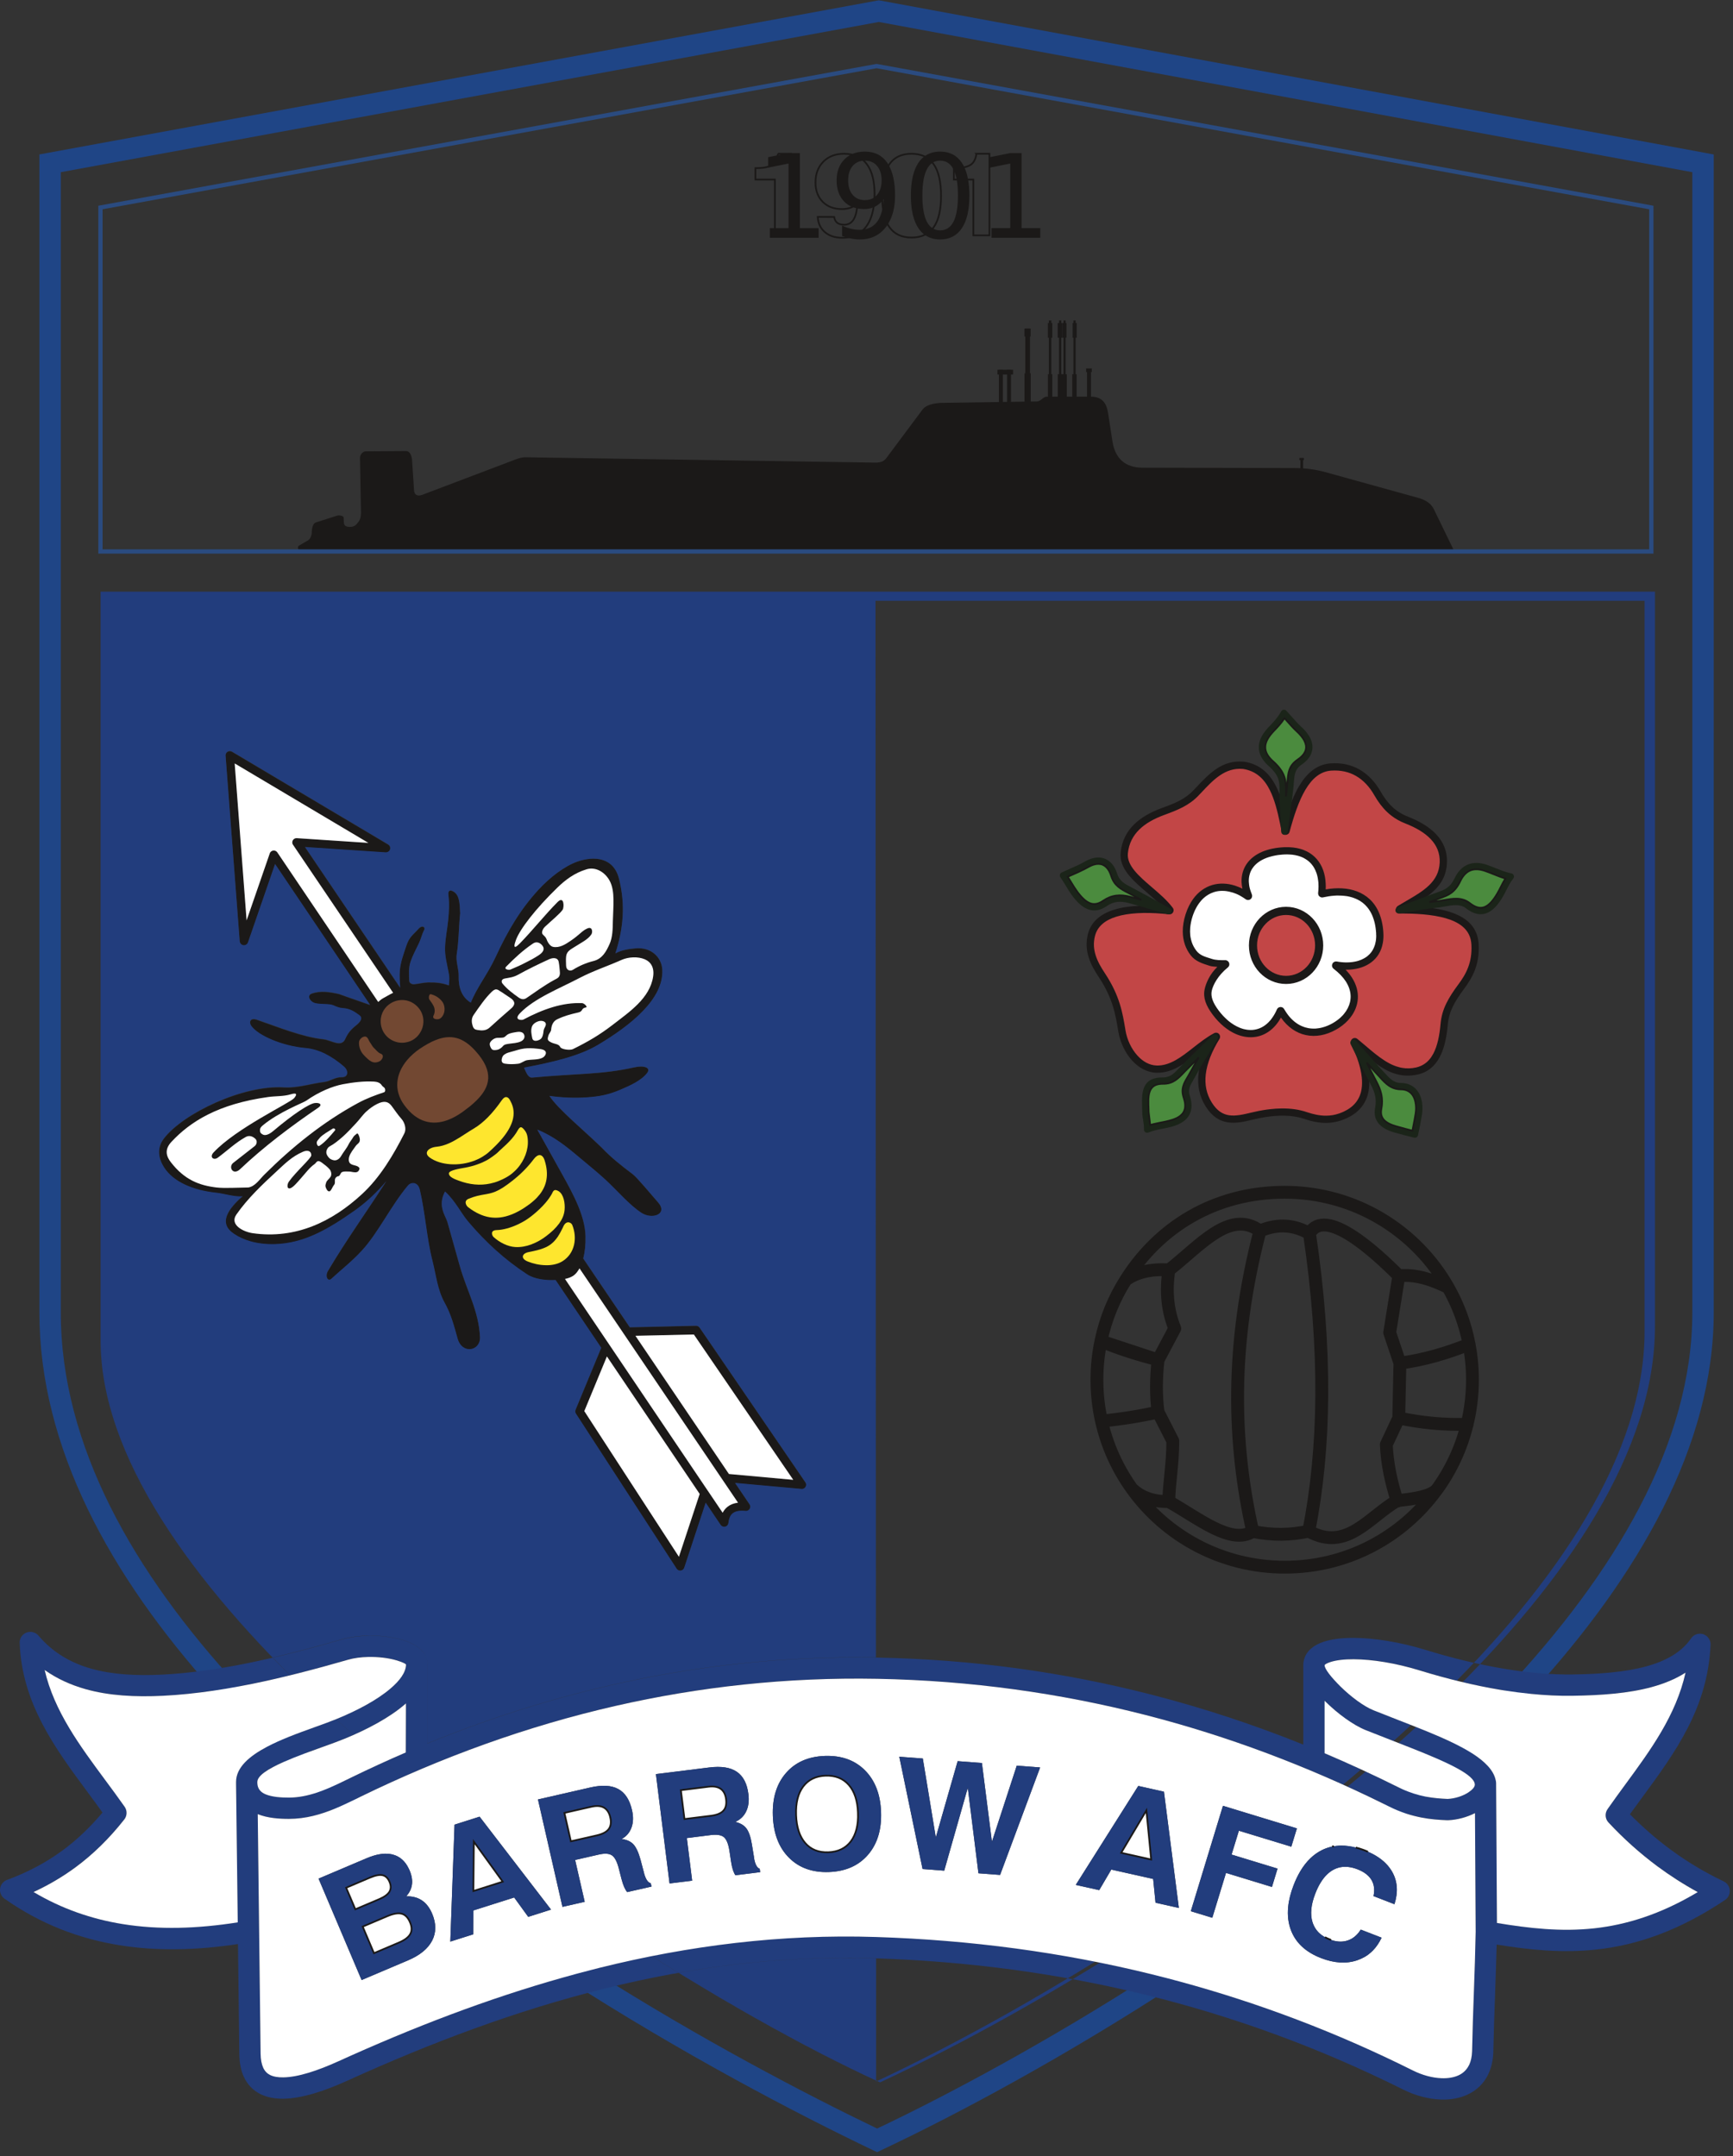<?xml version="1.0" encoding="UTF-8"?>
<svg id="Layer_2" data-name="Layer 2" xmlns="http://www.w3.org/2000/svg" xmlns:xlink="http://www.w3.org/1999/xlink" viewBox="0 0 430.8 535.92">
  <rect x="0" y="0" width="430.8" height="535.92" fill="#333333" stroke="none"/>
  <defs>
    <style>
      .cls-1 {
        clip-path: url(#clippath);
      }

      .cls-2, .cls-3, .cls-4 {
        fill: none;
      }

      .cls-2, .cls-5, .cls-6, .cls-7, .cls-8, .cls-9, .cls-10, .cls-11, .cls-12, .cls-13, .cls-14, .cls-15, .cls-16 {
        stroke-width: 0px;
      }

      .cls-3 {
        stroke-linecap: round;
        stroke-linejoin: round;
        stroke-width: 3.19px;
      }

      .cls-3, .cls-4 {
        stroke: #1b1918;
      }

      .cls-5, .cls-6, .cls-7, .cls-8, .cls-9, .cls-10, .cls-11, .cls-12, .cls-13, .cls-14, .cls-15 {
        fill-rule: evenodd;
      }

      .cls-5, .cls-16 {
        fill: #1b1918;
      }

      .cls-6 {
        fill: #1b2419;
      }

      .cls-7 {
        fill: #1f4586;
      }

      .cls-8 {
        fill: #223d7d;
      }

      .cls-9 {
        fill: #4b8b3e;
      }

      .cls-10 {
        fill: #2a4b80;
      }

      .cls-11 {
        fill: #724832;
      }

      .cls-12 {
        fill: #c24646;
      }

      .cls-13 {
        fill: #c24445;
      }

      .cls-14 {
        fill: #fee62e;
      }

      .cls-15 {
        fill: #fff;
      }

      .cls-4 {
        stroke-width: .43px;
      }
    </style>
    <clipPath id="clippath">
      <rect class="cls-2" x="0" width="430.8" height="535.92"/>
    </clipPath>
  </defs>
  <g id="Layer_1-2" data-name="Layer 1">
    <path class="cls-8" d="m94.28,472.07l-5.95,2.52-2.28-5.36,5.91-2.51c1.35-.57,2.39-.77,3.14-.6.76.17,1.33.71,1.73,1.64.4.95.39,1.76-.01,2.45-.42.69-1.26,1.31-2.54,1.86Z"/>
    <path class="cls-8" d="m96.29,476.3c1.51-.64,2.7-.84,3.58-.6s1.56.95,2.06,2.13c.48,1.13.5,2.1.06,2.9-.45.82-1.4,1.53-2.86,2.15l-6.17,2.62-2.8-6.6,6.13-2.6Z"/>
    <g>
      <path class="cls-7" d="m117.68,469.85v.2l.19-.06c-.07-.04-.13-.09-.19-.14ZM423.83,37.99L218.94.16l-.48-.08-.48.08L11.96,37.99l-2.17.4v287.82c0,33.65,17.67,65.54,43.28,94.04,3.4,3.78,6.94,7.5,10.59,11.16.92.92,1.85,1.84,2.79,2.75.13.13.26.26.4.39,1.19,1.16,2.38,2.31,3.59,3.45,2.71,2.57,5.48,5.1,8.3,7.6,1.5,1.33,3.01,2.66,4.54,3.97,4.47,3.85,9.04,7.61,13.68,11.28.28.04.54.09.8.17,1.68.47,2.98,1.63,3.85,3.46,3.54,2.73,7.11,5.41,10.7,8.02l.23-6.41c-8.16-6.03-16.2-12.36-23.96-18.96-1.47-1.25-2.93-2.51-4.38-3.79-2.83-2.47-5.61-4.98-8.34-7.52-1.42-1.33-2.83-2.67-4.23-4.02h0c-.52-.5-1.04-1-1.55-1.5-.89-.87-1.77-1.75-2.65-2.63-2.78-2.79-5.49-5.61-8.12-8.46-26.04-28.24-44.2-59.85-44.2-93V42.8L218.46,5.46l202.23,37.34v283.41c0,32.6-19.25,64.83-46.64,94-1.68,1.78-3.38,3.55-5.12,5.31-.47.48-.95.97-1.43,1.45-2.09,2.09-4.21,4.17-6.37,6.22-1.36,1.29-2.73,2.58-4.12,3.86-2.79,2.57-5.63,5.12-8.52,7.63-1.45,1.27-2.92,2.53-4.39,3.77-4.23,3.59-8.54,7.1-12.91,10.54t-.02.01c.14-.03.28-.06.42-.08.21-.04.42-.07.64-.09.04-.01.07-.01.11-.01.37-.04.75-.06,1.13-.06,1.13,0,2.32.16,3.55.48.55.14,1.12.32,1.7.53t.01-.01c3.65-2.93,7.25-5.92,10.8-8.96,1.63-1.4,3.24-2.81,4.84-4.22,2.64-2.33,5.23-4.69,7.79-7.07,1.29-1.21,2.58-2.43,3.85-3.65,1.19-1.13,2.36-2.28,3.52-3.42.58-.58,1.16-1.15,1.73-1.73,3.17-3.18,6.26-6.41,9.25-9.67,26.85-29.34,45.5-61.75,45.5-94.83V38.4l-2.18-.41Zm-92.51,426.85c-1.14.66-2.15,1.69-3.01,3.09,1.65-1.25,3.29-2.52,4.92-3.8-.67.13-1.3.37-1.91.71Zm-44.93,25.93c-25.68,16.51-50.17,29.69-68.35,38.32-17.96-8.64-43.79-22.15-71.04-39.43-8.08-5.12-16.28-10.57-24.45-16.33l-4.9,1.56v1.46c7.47,5.31,15,10.38,22.43,15.17,29.56,19.05,57.81,33.8,76.82,42.9l1.14.54,1.13-.54c19.38-9.14,46.23-23.59,74.17-41.85,8.92-5.82,17.95-12.03,26.88-18.58.16-1.69.62-3.5,1.36-5.41.49-1.28,1.05-2.43,1.66-3.46-12.18,9.22-24.65,17.81-36.85,25.65Z"/>
      <path class="cls-5" d="m200.21,368.5l-26.3-38.46c-.2-.29-.53-.47-.9-.46l-16.46.38-11.58-17.11-2.28-3.38-2.84-4.2-.81-1.2-3.44-5.08-1.42-2.11-3.99-5.88-.93-1.39-3.45-5.09-1-1.48-3.57-5.28-2.83-4.18-10.17-15.03-3-4.44-3.54-5.24-2.25-3.32-23.64-34.95,20.03,1.33c.39.04.79-.15,1.01-.51.3-.51.13-1.16-.37-1.46l-38.78-23.04c-.19-.12-.42-.18-.65-.16-.59.04-1.03.55-.98,1.13l3.51,46.15c.03.41.3.78.71.93.55.18,1.15-.11,1.35-.66l6.73-19.48,23.62,35.02,2.64,3.91,3.43,5.09,3.14,4.66,10.06,14.91,2.94,4.37,3.83,5.68.65.96,3.21,4.76,1.33,1.98,3.88,5.74,1.64,2.44,3.35,4.97,1.04,1.54,2.45,3.63,2.52,3.74,11.36,16.84-6.38,15.39c-.14.34-.09.7.09.98l25.03,38.54c.32.49.98.63,1.47.31.21-.14.35-.34.43-.56l5.33-16.15,3.72,5.52c.17.25.45.42.77.46.58.06,1.1-.36,1.17-.94.11-1.09.45-1.92,1.07-2.41.65-.52,1.66-.73,3.12-.6.26.04.53,0,.76-.17.49-.32.62-.98.29-1.47l-3.6-5.31,16.45,1.48c.25.04.52-.01.75-.17.48-.33.61-.99.28-1.47Zm-31.44,18.47l-23.52-36.21,5.62-13.59,23.06,34.18-5.16,15.62Zm14.69-13.45c-1.07.13-1.93.48-2.61,1.02-.51.41-.91.9-1.21,1.48l-3.64-5.4-.04-.05-35.51-52.66-2.47-3.65-2.73-4.05-1.21-1.8-3.42-5.07-1.58-2.34-3.94-5.85-1.09-1.61-3.34-4.96-.72-1.06-3.96-5.88-2.78-4.12-10.49-15.56-1.92-2.84-5.41-8.01-1.38-2.06-25.07-37.17c-.33-.48-.99-.61-1.48-.28-.22.15-.37.37-.43.61l-5.73,16.57-2.96-39.01,33.24,19.75-17.8-1.18c-.58-.04-1.09.41-1.12.99-.02.25.05.47.18.66l24.88,36.79h.01l1.27,1.88,5.43,8.04,1.89,2.78,10.5,15.52,2.84,4.2,3.68,5.45.9,1.32,3.56,5.27.83,1.22,4.05,6,1.43,2.1,3.49,5.16,1.1,1.63,2.98,4.4,2.37,3.52,39.41,58.25Zm-2.26-7.13l-23.24-34.35,14.52-.33,24.71,36.13-15.99-1.45Z"/>
      <path class="cls-5" d="m157.33,291.93c-2.81-2.11-5.37-4.12-7.74-6.61-4.31-4.22-10.89-9.58-13.02-12.88,3.09.42,6.21.57,9.3.36,3.13-.22,5.39-.63,8.4-1.93,2.29-.99,5.05-2.16,6.57-4.11,1.08-1.37-.76-1.97-3.23-1.41-8.06,1.82-14.42,1.5-25.31,2.53-.96.09-1.42-1.07-2.04-2.46,6.99-1.34,13.64-2.84,18.42-5.69,8.1-4.85,16.3-11.38,15.95-18.64-.15-3.17-2.84-5.69-6.64-5.34-1.5.13-3.55.4-5.03,1.26,2-6.23,2.54-12.08.91-18.56-1.33-5.32-6.14-5.74-10.35-4.27-3.17,1.11-6.84,3.89-9.75,7.08-4.49,4.91-7.56,10.11-10.62,16.73-1.95,4.21-4.55,7.33-6.12,11.25-2.37-1.44-3.08-3.93-3.02-6.57.03-1.82-.77-3.68-.48-5.48.54-3.43.49-6.73.85-10.13-.12-2.42-.15-4.48-1.64-5.38-.91-.54-1.43-.29-1.28.92.25,2.07.14,4-.05,6.04-.23,2.34-.71,4.44-.8,6.93-.08,2.11.49,4.06.86,6.08.31,1.41.21,1.86.09,3.34-1.59-.61-3.13-.79-5.22-.74-1.11.03-2.19.32-3.36.44-.61.07-1.25-.28-1.27-.86-.06-1.52-.21-3.18.34-4.78.55-1.61,1.39-3.1,2.11-4.64.52-1.11.68-2.1,1.25-3.18.41-.78-.52-1.28-1.36-.34-1.32,1.51-2.3,1.96-3.05,4.24-.68,2.09-1.43,3.94-1.63,6.24-.11,1.32.02,2.84.08,4.18.02.22.02.43.03.64-.55.08-1.15.3-1.75.59h-.01c-.45.21-.9.46-1.34.71-.34.19-.68.39-1.01.56-.55.3-.96.64-1.36,1-.4.35-.78.72-1.28,1.07-.24-.09-.48-.18-.74-.27-2.42-.87-5.38-1.85-7.67-2.7-2.16-.48-4.63-.93-6.89-.1-1.18.43-.47,2.09,1.07,2.4,1.47.29,3.39.06,4.35.5.74.33,1.55.67,2.33.7,1.76.08,2.93.87,4.14,1.76,1.29.95-.49,2.26-1.17,2.82-1.07.88-1.78,1.82-2.34,3.09-.98,2.21-3.5.28-5.42.07-5.21-.57-11.1-2.98-16.52-4.85-1.74-.6-2.04.65-1.41,1.54,1.73,2.41,7.74,4.99,13.43,5.49,3.46.3,6.63,2.06,9.56,4.57,1.25,1.06,1.15,2.71-.49,2.67-1.71-.03-2.82.97-4.29,1.17-3.36.41-6.77,1.57-10.1,1.36-10.14-.63-24.98,6.41-29.82,12.68-1.93,2.5-1.28,5.18.02,7.22,2.3,3.62,7.27,5.71,12.92,6.3,2.15.22,4.47,1.06,6.63.89-1.16.85-2.75,2.62-3.4,3.73-1.55,2.64-.64,4.34,1.29,5.62,2.21,1.47,5.47,2.66,10.12,2.54,7.3-.2,13.29-3.77,19.76-8.3,2.88-2.02,5.65-4.64,7.95-7.38-4.76,7.43-9.99,14.66-14.52,22.34-.78,1.31-.07,2.73.8,1.98,2.65-2.43,5.1-4.29,7.66-7.08,4.02-4.38,7.19-11.1,11.4-16.12.81-.96,2.5-.9,2.95.99,1.35,5.58,1.71,12.05,3.17,17.72.91,3.59,1.25,7.23,3.02,10.4,1.64,2.94,2.35,5.82,3.23,8.93,1.14,4.03,5.7,3.06,5.56-.35-.28-6.52-3.27-11.52-5-17.63-1.18-4.15-1.87-6.68-3.1-11.01-.43-1.52-2.53-4.01-.59-7.57,2.61,2.36,3.91,5.29,5.79,7.5,4.27,5.05,9.02,9.42,14.62,13.08,1.8,1.17,4.61,1.55,7.07,1.41.84-.05,1.65-.16,2.35-.32.79-.18,1.46-.43,1.94-.72.08-.05.15-.1.23-.16.07-.05.15-.11.22-.18.15-.12.29-.27.43-.43.07-.08.14-.16.2-.25.14-.18.27-.37.4-.58.06-.1.12-.21.18-.32.37-.67.69-1.48.92-2.42.41-1.53.62-3.4.57-5.55-.12-5.07-3.06-10.48-5.79-15.37-2.06-3.7-4.13-7.4-6.19-11.11,3.99,1.57,7.35,4.28,10.27,6.75,2.26,1.91,4.58,3.76,6.75,5.76,2.94,2.73,5.85,6.2,8.86,8.16,2.68,1.76,6.75.32,4.08-2.67-1.29-1.44-5.15-6.11-6.19-6.89Z"/>
      <path class="cls-15" d="m95.64,270.5c-.17-.27-.52-.39-.69-.66-.43-.73-1.23-.95-1.97-.99-2.59-.14-5.19.18-7.75.66-2.57.49-5.94,1.86-9.14,4.11-.66.47-6.81,2.8-10.77,6.12-.7.59-.72.91-.67,1.48.04.39.36.67.81.85.77.3,1.84-.41,2.42-.9,5.14-4.35,9.03-6.85,10.39-6.99,1.27-.13,1.92.42.87,1.14-6.83,4.65-13.62,9.76-19.48,15.32-.52.5-1.29.82-1.83.35-.57-.51-.49-1.44.14-1.93,1.8-1.38,3.56-2.8,5.35-4.18.53-.42.7-1.3.17-1.8-.76-.72-1.62-.9-2.42-.45-2.61,1.45-4.61,3.43-6.93,5.13-1.03.76-2.15-.13-1.05-1.3,5.65-6.05,19.06-12.32,20.03-13.5.74-.89.77-1.43-.84-.95-1.82.55-3.73.41-5.59.67-12.53,1.74-19.42,6.15-24.08,11.15-1.87,2-1.18,3.72-.14,5.06,3.41,4.42,7.13,5.79,11.42,6.29,1.83.21,5.27.03,7.84-.01,1.68-.26,2.77-1.98,3.98-3.19,6.93-6.9,14.68-13.14,23.27-17.79,2.18-1.18,4.29-1.94,6.52-2.7.31-.1.3-.74.14-.99Z"/>
      <path class="cls-15" d="m99.75,278.06c-.9-1-1.61-2.12-2.41-3.17-.82-1.08-1.82-1.36-3.57-.49-.97.49-1.88,1.13-2.68,1.87-.95.86-1.66,1.95-2.54,2.88-1.12,1.2-2.23,2.42-3.46,3.5-.97.85-2.1,1.76-3.13,2.3-.5.26-.85.95-.84,1.48,0,.52.32.99.67,1.37.29.32.73.51,1.16.6.72.15,1.42-.32,1.83-1.02.59-1.04,1.34-1.83,1.93-3.03.3-.6.77-1.1,1.09-1.68.18-.35.56-.58.91-.88.24-.21.5.43.6.74.13.38.22.84.07,1.23-.17.45-.68.69-.95,1.09-.58.84-1.29,1.66-1.61,2.63-.18.53-.2,1.24.17,1.66.56.62,1.75.43,2.29,1.09.25.3-.12.94-.5,1.09-.64.24-1.38-.12-2.07-.11-.57,0-1.17-.09-1.69.14-.42.18-.46.96-.91,1.02-.4.05-.84.4-.86.96-.02.52.08.85-.2,1.18-.45.56-.73,1.54-1.16,1.62-.49.1-.85-.73-.96-1.14-.09-.33.03-.68.16-1.07.15-.48.77-.91,1.09-1.41.32-.51.17-1.37-.22-1.83-.59-.7-1.27-1.17-1.96-1.69-1.2-.88-1.3.03-1.83.39-1.16.78-2.27,2.28-3.33,3.47-.84.95-1.91,2.26-2.65,2.51-.94.31-.84-.97-.39-1.62,1.72-2.45,5.59-5.84,5.59-6.57-.02-1.17-1.03-1.33-2.07-.88-2.77,1.19-4.49,2.96-6.54,4.85-3.6,3.32-7.25,6.78-10.02,10.76-1.76,2.53,1.7,4.3,4.08,4.64,10.76,1.52,19.78-2.92,27.14-9.71,4.52-4.16,7.84-9.78,10.54-15.11.55-1.08.12-2.67-.77-3.66Z"/>
      <path class="cls-15" d="m126.93,248.1c-.73-.5-1.47-.99-2.21-1.48-.87-.46-1.29-1.22-2.43-.14-1.69,1.61-3.16,3.81-4.53,5.77-.69.98-.49,2.01-.27,2.73.26.8.59.96,1.32,1.06.94.15,2,.2,2.92-.63,1.75-1.58,3.52-3.17,5.31-4.71,1.04-.89,1.13-1.75-.11-2.6Z"/>
      <path class="cls-15" d="m151.58,218.98c-1.1-2.09-3.41-3.61-5.76-2.9-3.02.9-5.34,2.67-7.35,4.64-5.29,5.14-9.19,10.18-10.2,12.89-1.02,2.77.25,1.61.95.9,3.19-3.25,6.19-7.08,9.4-10.3,1.65-1.64,1.64,1.31,1.25,1.91-.64.98-2.78,2.72-4.37,4.21-.62.57-.98,1.51-.57,1.95.38.41.76.66.95,1.21.29.83.89,1.72,1.6,1.87,1.62.33,3.12-.65,4.34-1.48,2.32-1.56,2.87-2.54,4.22-3.11,1.26-.53,1.31.96.97,1.48-.84,1.29-2.6,2.11-3.97,3-1.14.74-2.19,1.14-2.32,2.57-.08.8,0,1.59,0,2.14,0,1.25,1.02,1.54,1.72,1.09,1.43-.91,3.29-1.73,5.06-2.16,2.27-.55,3.23-2.46,4.01-4.18.79-1.73.81-3.85.84-5.75.08-3.64.59-7.42-.77-9.98Z"/>
      <path class="cls-15" d="m134.76,234.96c-.55-.65-1.42-1.01-2.28-.42-2.55,1.71-4.67,3.72-6.63,5.71-.71.71.63.92,1.02.76,1.26-.55,2.13-.89,3.36-1.52,1.34-.68,2.49-1.25,3.72-2.07,1.01-.67,1.63-1.51.81-2.46Z"/>
      <path class="cls-15" d="m139.16,241.4c-.1-.77-.06-1.17-.28-2.32-.23-1.15-1.52-1.04-2.39-.63-2.63,1.2-5.24,2.47-7.77,3.87-1.14.62-2.18.71-3.24.91-.88.16-.91.84-.56,1.26,1.12,1.37,2.53,2.43,3.98,3.45.82.57,1.4.54,2.05.09,2.2-1.5,4.38-3.11,6.84-4.45.82-.45,1.57-.64,1.37-2.18Z"/>
      <path class="cls-15" d="m82.77,280.51c-1.21.76-2.45,1.45-3.21,2.24-.25.36-.73.74-.81,1.17-.07.41.23,1.17.64.91,1.3-.82,2.59-2.3,3.87-3.83.27-.27-.21-.62-.49-.49Z"/>
      <path class="cls-15" d="m160.28,238.45c-1.74-.74-4.1-.58-5.73.14-3.5,1.56-7.11,2.74-10.48,4.5-5.09,2.67-11.24,5.04-14.83,8.79-1.6,1.67.42,1.78.85,1.56,4.94-2.61,9.75-4.3,14.62-4.09.54.03,1.47.98.93,1.07-1.25.21-.63.97-1.88,1.25-2.01.46-3.48.85-5.24,1.69-.92.43-1.42,1.34-1.51,2.58-.04.52-.52.93-.67,1.43-.33,1.07-.23,1.29.7,1.75.8.41,1.86.34,2.23,1.14.26.59,2.43.87,3.15.52,3.64-1.79,6.62-3.51,9.95-6.09,4.1-3.16,9.14-6.55,9.98-11.88.36-2.26-.53-3.71-2.07-4.36Z"/>
      <path class="cls-15" d="m135.63,254.3c-.24-.51-1.07-.63-1.62-.49-.71.18-1.49.65-1.76,1.33-.36.92-.13,2,.07,2.96.16.74,1.03.77,1.86.32.63-.33.84-1.14.96-2.26.07-.63.77-1.28.49-1.86Z"/>
      <path class="cls-15" d="m130.22,257.05c-.32-.6-1.19-.64-1.79-.52-.79.14-1.58.22-2.24.61-.42.25-.62.66-1.1.76-.49.09-1.07.05-1.51.08-.68.05-1.47.59-1.76,1.2-.22.45.09,1.2.4,1.58.3.36.94.28,1.39.19.57-.11,1.12-.55,1.44-.94.34-.43,1.01-.49,1.55-.57.95-.13,1.95-.16,2.85-.56.67-.3,1.22-.99.77-1.83Z"/>
      <path class="cls-15" d="m135.46,261.19c-.48-.43-1.39-.45-2.04-.53-1.02-.12-2.07-.16-3.09-.03-1.11.13-2.16.54-3.24.81-.98.24-1.98.59-2.25,1.4-.15.46-.4,1.39.64,1.55,1.16.18,2.18.16,3.35.02.74-.09,1.41-.72,2.13-.87,1.22-.23,2.85-.05,3.94-.64.58-.31,1.14-1.2.56-1.71Z"/>
      <path class="cls-14" d="m126.88,273.68c-.5-1.11-1.3-1.39-2.11-.24-1.13,1.62-2.3,3.08-3.53,4.32-.52.52-1.04,1-1.58,1.44-.62.51-1.26.96-1.92,1.35-.59.34-1.17.72-1.75,1.09-.59.39-1.19.78-1.79,1.15-1.79,1.11-3.64,2.06-5.67,2.26-2.05.19-3.29,1.52-1.72,2.67,2.68,1.96,7.34,2.26,11.22.75.67-.26,1.31-.57,1.92-.95.57-.34,1.11-.73,1.6-1.17.6-.54,1.21-1.11,1.79-1.7.51-.52,1.01-1.06,1.47-1.61,2.41-2.88,3.87-6.13,2.07-9.36Z"/>
      <path class="cls-14" d="m131.07,282.32c-.14-.66-.43-1.15-.91-1.69-.92-1.01-1.17-.06-1.87,1.02-.7,1.07-1.52,1.95-2.48,2.87-.49.47-1.01.94-1.57,1.45-.2.19-.4.38-.61.58-.43.41-1.74,1.34-2.37,1.71-.2.11-.39.22-.59.32-.64.33-1.3.62-1.99.85-.95.35-1.94.6-2.97.8-1.33.25-3.98.62-4.12,1.39-.07.97,1.51,1.5,2.37,1.83,2.76,1.04,5.39,1.29,7.93.74.72-.15,1.42-.36,2.12-.65.68-.27,1.36-.6,2.03-.99.63-.36,1.22-.8,1.76-1.31.54-.48,1.03-1.03,1.46-1.63,1.54-2.12,2.32-4.79,1.81-7.29Z"/>
      <path class="cls-14" d="m135.39,288.44c-.54-1.71-1.67-1.67-2.67-.36-.81,1.08-1.65,2.04-2.53,2.92-.51.52-1.03,1-1.56,1.46-.75.65-1.53,1.27-2.35,1.87-.42.31-.81.58-1.18.82-.71.46-1.32.78-1.88,1.02-2.23.94-3.58.54-6.6,1.76-1.44.48-.77,1.74-.25,2.14,3.6,2.78,7.05,3.27,10.73,1.84.64-.24,1.28-.54,1.94-.91.45-.24.9-.52,1.36-.82.81-.53,1.59-1.1,2.28-1.72.56-.49,1.06-1.02,1.5-1.58,1.65-2.12,2.37-4.79,1.21-8.44Z"/>
      <path class="cls-14" d="m138.86,296.09c-1.23-.74-1.4.16-1.7.71-.43.76-.96,1.49-1.56,2.19-.46.55-.97,1.07-1.49,1.57-.66.64-1.36,1.22-2.04,1.76-.45.35-.94.69-1.45,1.02-.6.36-1.23.71-1.88,1.01-1.77.83-3.66,1.37-5.26,1.41-1.68.04-1.21,1.34-.77,1.74,1.42,1.3,3.48,2.38,5.41,2.48,1.36.07,2.7-.18,3.97-.66.67-.25,1.33-.56,1.95-.91.59-.33,1.14-.7,1.67-1.1.64-.48,1.29-1.01,1.89-1.59.52-.51,1.01-1.06,1.44-1.65.7-.99,1.2-2.09,1.31-3.3.16-1.63-.21-3.9-1.49-4.68Z"/>
      <path class="cls-14" d="m142.26,304.5c-.27-.68-1.49-1.19-2.18.28-.08.16-.15.33-.23.49-.34.71-.72,1.42-1.15,2.08-.51.75-1.1,1.44-1.82,1.97-.5.37-1.05.66-1.63.89-.68.28-1.39.49-2.12.65-.6.15-1.2.27-1.8.39-1.57.33-1.99,1.58-.14,2.32,1.31.53,2.86.89,4.39.92.82.03,1.63-.04,2.4-.23.7-.17,1.37-.44,1.96-.83.71-.46,1.28-1.03,1.74-1.68.47-.68.81-1.46,1.01-2.28.37-1.58.23-3.34-.43-4.97Z"/>
      <path class="cls-11" d="m118.11,261.14c-2.96-3.24-5.95-4.17-9.87-2.59-.62.24-1.26.55-1.92.93-.64.35-1.3.76-1.99,1.23-.58.39-1.12.81-1.61,1.25-.57.49-1.08,1.01-1.52,1.55-2.83,3.37-3.38,7.48-.74,11.13,3.25,4.49,7.12,5.13,10.8,3.78.66-.24,1.31-.54,1.95-.9.64-.35,1.27-.76,1.88-1.2.6-.44,1.18-.88,1.73-1.32.57-.47,1.11-.94,1.59-1.42,3.4-3.34,4.57-7.12-.3-12.44Z"/>
      <path class="cls-11" d="m103.69,250.14c-.6-.6-1.28-1.02-1.99-1.27-.89-.32-1.82-.37-2.7-.21-1.47.27-2.81,1.15-3.61,2.45-.46.75-.75,1.65-.76,2.65,0,.04,0,.09,0,.13,0,2.28,1.43,4.22,3.44,4.96.58.23,1.21.35,1.87.35.3,0,.59-.02.87-.08,1.61-.24,2.87-1.18,3.63-2.42.49-.78.77-1.67.81-2.59.07-1.38-.4-2.82-1.55-3.97Z"/>
      <path class="cls-11" d="m110.01,249.08c-.65-.96-1.8-1.69-2.92-1.95-.45-.11-.61.95-.35,1.33.53.77,1.07,1.39,1.26,2.22.14.6.04,1.24-.24,1.79-.27.52.15.96,1.12.88.66-.06,1.19-.71,1.45-1.43.31-.82.24-2-.32-2.84Z"/>
      <path class="cls-11" d="m94.55,261.87c-.54-.17-1.19-1.02-1.61-1.4-.39-.36-.6-.88-.92-1.3-.39-.52-.58-1.48-1.23-1.52-.69-.03-1.49.69-1.54,1.38-.09,1.14.39,2.41,1.19,3.23,1.34,1.39,2.29,2.34,3.91,1.55.62-.3,1.38-1.56.2-1.94Z"/>
      <path class="cls-15" d="m144.05,315.27c-.06.11-.12.22-.18.32-.13.21-.26.4-.4.58-.06.09-.13.17-.2.25-.14.16-.28.31-.43.43-.07.07-.15.13-.22.18-.08.06-.15.11-.23.16-.48.29-1.15.54-1.94.72l35.51,52.66.04.05,3.64,5.4c.3-.58.7-1.07,1.21-1.48.68-.54,1.54-.89,2.61-1.02l-39.41-58.25Z"/>
      <path class="cls-15" d="m150.87,337.17l-5.62,13.59,23.52,36.21,5.16-15.62-23.06-34.18Z"/>
      <path class="cls-15" d="m172.48,331.71l-14.52.33,23.24,34.35,15.99,1.45-24.71-36.13Z"/>
      <path class="cls-15" d="m72.84,209.99c-.13-.19-.2-.41-.18-.66.03-.58.54-1.03,1.12-.99l17.8,1.18-33.24-19.75,2.96,39.01,5.73-16.57c.06-.24.21-.46.43-.61.49-.33,1.15-.2,1.48.28l25.07,37.17c.4-.36.81-.7,1.36-1,.33-.17.67-.37,1.01-.56.44-.25.89-.5,1.34-.71l-24.88-36.79Z"/>
      <rect class="cls-16" x="254.88" y="81.65" width="1.16" height="19.79"/>
      <rect class="cls-16" x="254.66" y="81.68" width="1.55" height="1.97"/>
      <rect class="cls-16" x="254.68" y="92.8" width="1.55" height="8.3"/>
      <rect class="cls-16" x="260.73" y="79.65" width=".61" height="22.04"/>
      <rect class="cls-16" x="260.48" y="80.29" width="1.11" height="3.66"/>
      <rect class="cls-16" x="260.5" y="93.02" width="1.09" height="8.93"/>
      <rect class="cls-16" x="266.84" y="79.65" width=".55" height="22.04"/>
      <rect class="cls-16" x="266.64" y="80.29" width="1.02" height="3.66"/>
      <rect class="cls-16" x="266.55" y="93.02" width="1.09" height="8.93"/>
      <rect class="cls-16" x="263.25" y="79.65" width=".56" height="22.04"/>
      <rect class="cls-16" x="262.93" y="80.29" width="1.16" height="3.66"/>
      <rect class="cls-16" x="262.94" y="93.02" width="1.17" height="8.93"/>
      <rect class="cls-16" x="264.38" y="79.65" width=".52" height="22.04"/>
      <rect class="cls-16" x="264.09" y="80.29" width="1.02" height="3.66"/>
      <rect class="cls-16" x="263.98" y="93.02" width="1.21" height="8.93"/>
      <rect class="cls-16" x="248.32" y="91.91" width=".98" height="10.05"/>
      <rect class="cls-16" x="270.22" y="91.91" width=".98" height="10.05"/>
      <rect class="cls-16" x="250.34" y="91.91" width=".98" height="10.05"/>
      <rect class="cls-16" x="247.94" y="91.91" width="3.9" height="1.19"/>
      <rect class="cls-16" x="270" y="91.58" width="1.41" height=".9"/>
      <rect class="cls-16" x="323.26" y="113.99" width=".67" height="3.41"/>
      <rect class="cls-16" x="323.01" y="113.83" width="1.12" height=".54"/>
      <g class="cls-1">
        <path class="cls-5" d="m234.36,100.14l23.48-.35c.8-.01,1.54-1.19,2.33-1.19h11.03c2.86,0,3.89,1.72,4.25,4.06l1.09,7.05c.66,4.25,3.18,6.53,7.45,6.54l37.6.09c2.89,0,5.4.33,7.96,1.04l23.34,6.47c1.54.49,2.85,1.3,3.52,2.67l4.92,10.12-286.95.11c-.3,0-.43-.9-.11-1.09l2.34-1.37c.53-.31.89-1.27.89-1.9,0-1.04.29-2.3,1.02-2.53l5.31-1.69c.57-.18,1.57.08,1.59.46l.06,1.22c.05.92.62,1.11,1.48,1.12,1.07.01,1.5-.4,2.11-1.2.48-.62.66-1.31.67-2.3l-.25-13.66c-.01-.7.61-1.61,1.41-1.62l10.12-.07c.87,0,1.35,1.26,1.41,2.18l.5,7.63c.05.82.63,1.6,2.01,1.08l22.87-8.67c.82-.31,1.74-.69,2.95-.67l86.76,1.32c1.59.02,2.24-.37,2.87-1.2l9-12.07c.68-.91,2.48-1.55,4.94-1.59h0Z"/>
        <path class="cls-8" d="m323.98,413.92h0c0-.56.08-1.07.23-1.56.62-2.03,2.34-3.44,4.86-4.28,1.95-.64,4.5-.96,7.45-.95,5.11.02,11.51,1.03,17.94,3.01,6.69,2.06,13.19,3.62,19.32,4.64,6.1,1.02,11.81,1.5,16.99,1.44,6.8-.09,13.13-.56,18.39-1.99,4.89-1.32,8.8-3.48,11.21-6.96.5-.75,1.36-1.22,2.32-1.18,1.46.06,2.6,1.3,2.53,2.76-.69,15.71-8.8,26.76-16.91,37.82-1.07,1.46-2.14,2.92-3.13,4.29,3.08,3.14,6.39,6.03,9.94,8.67,4.1,3.04,8.55,5.73,13.38,8.03h0c.41.21.79.52,1.06.93.81,1.21.49,2.86-.73,3.68-11.67,7.82-22.12,11.25-31.95,12.32-8.69.95-16.79.07-24.83-1.23-.1,4-.24,7.93-.38,11.85-.18,4.96-.35,9.92-.45,14.76v.12c-.07,2.09-.51,3.9-1.23,5.43-.03.08-.06.15-.1.23-1.14,2.28-2.9,3.88-5.05,4.89-2,.94-4.31,1.33-6.71,1.24-3.08-.11-6.35-1-9.3-2.47-20.7-10.34-41.98-18.13-63.83-23.51-21.88-5.39-44.35-8.38-67.4-9.12-23.2-.75-45.56,2.11-67.32,7.52-21.8,5.41-43.04,13.4-63.97,22.91-5.63,2.56-11.27,4.41-15.86,4.47-2.14.02-4.07-.33-5.73-1.16-1.8-.91-3.21-2.32-4.13-4.34-.69-1.51-1.07-3.38-1.1-5.62l-.33-27.33c-10.35,1.57-20.15,1.79-29.42.3-10.21-1.64-19.73-5.33-28.54-11.52-.46-.3-.83-.75-1.04-1.31-.5-1.38.2-2.9,1.58-3.41,5.09-1.87,9.63-4.27,13.74-7.28,3.62-2.65,6.92-5.8,10-9.47-1.2-1.68-2.39-3.29-3.58-4.9-8.16-11.01-16.42-22.17-17-37.12-.08-.83.24-1.68.93-2.26,1.12-.95,2.79-.8,3.74.31,3.57,4.2,8.01,6.76,13.08,8.2,5.25,1.49,11.21,1.8,17.61,1.49,6.8-.34,13.92-1.35,21.36-2.86,7.47-1.52,15.3-3.55,23.45-5.9,1.93-.56,4.15-.84,6.38-.9,3.05-.07,6.18.31,8.64,1.05,3.06.92,5.35,2.51,5.99,4.71.11.38.17.77.18,1.17,0,.15,0,.3,0,.45l-.07,19.43c14.73-6.03,29.99-10.94,45.75-14.53,21.2-4.84,43.29-7.28,66.24-6.85,23.72.45,46.29,3.63,67.84,9.15,13.03,3.34,25.67,7.52,37.96,12.47v-19.7Zm5.3,0h0c0,.93,1.68,3.04,3.94,5.27,2.58,2.55,5.78,4.95,8.24,5.93,2.2.88,4.2,1.66,6.17,2.43,11.84,4.6,22.82,8.88,24.15,14.83.09.26.13.54.14.83l.2,34.77c7.93,1.3,15.88,2.23,24.22,1.32,7.96-.87,16.39-3.44,25.7-9-3.53-1.93-6.87-4.07-10.04-6.42-4.37-3.24-8.4-6.88-12.14-10.87-.87-.93-.94-2.32-.24-3.32,1.58-2.26,3.01-4.21,4.44-6.16,6.29-8.57,12.57-17.14,14.95-27.77-2.46,1.57-5.31,2.74-8.46,3.59-5.71,1.55-12.47,2.06-19.7,2.16-5.52.07-11.55-.44-17.92-1.5-6.35-1.06-13.07-2.67-20.01-4.81-5.94-1.83-11.8-2.76-16.41-2.78-2.35,0-4.33.22-5.77.7-.86.28-1.39.55-1.46.79,0,0,0,0,0,0h0Zm0,8.82v13.06c6.24,2.64,12.39,5.48,18.45,8.51,2.36,1.17,4.54,1.85,6.55,2.25,2.05.41,3.91.54,5.6.6,1.8-.09,3.73-.7,5.15-1.63.94-.63,1.59-1.31,1.59-1.9,0-2.99-10.02-6.89-20.9-11.12-2.14-.84-4.32-1.68-6.23-2.45-3.11-1.25-6.97-4.1-9.98-7.08-.08-.07-.15-.15-.23-.23h0Zm37.56,57.46l-.17-29.53c-2.02,1.04-4.43,1.68-6.7,1.77h-.2c-1.96-.08-4.14-.22-6.51-.69-2.44-.48-5.08-1.29-7.91-2.7-19.33-9.64-39.52-17.37-60.66-22.78-21.16-5.42-43.33-8.54-66.62-8.98-22.51-.43-44.19,1.97-64.99,6.72-22.15,5.05-43.32,12.78-63.48,22.6l-.61.3c-5.24,2.56-10.62,5.19-17.18,5.2-2.36,0-5.27-.17-7.75-1.18l.72,59.53c.02,1.46.25,2.62.65,3.5.38.84.96,1.43,1.68,1.79.86.43,1.98.62,3.29.6,3.74-.04,8.68-1.71,13.74-4.01,21.18-9.62,42.71-17.71,64.88-23.22,22.2-5.52,45.03-8.43,68.76-7.67,23.44.75,46.27,3.79,68.5,9.27,22.26,5.48,43.9,13.4,64.93,23.91,2.32,1.16,4.82,1.85,7.12,1.93,1.59.05,3.07-.18,4.28-.74,1.07-.5,1.96-1.31,2.53-2.46.03-.06.06-.11.09-.16.41-.88.66-1.98.71-3.31v-.03c.1-5.05.27-9.95.45-14.84.18-4.98.35-9.96.44-14.81h0Zm-308.16-37.24v-.04c.02-6.59,11.02-10.54,19.69-13.66,1.95-.7,3.75-1.35,5.27-1.97,5.18-2.12,10.1-4.73,13.44-7.58,2.33-1.99,3.82-4.02,3.87-5.92v-.06c-.18-.27-1.09-.65-2.39-1.04-1.99-.59-4.52-.9-7.03-.84-1.78.04-3.52.26-5,.69-8.26,2.39-16.22,4.45-23.89,6.01-7.7,1.56-15.09,2.61-22.15,2.96-6.93.34-13.43-.02-19.29-1.68-3.65-1.04-7.04-2.57-10.1-4.74,2.35,10.21,8.73,18.83,15.05,27.36,1.67,2.26,3.34,4.51,4.83,6.64.69.98.62,2.27-.09,3.16h0c-3.72,4.72-7.77,8.69-12.28,12-3.19,2.34-6.6,4.34-10.28,6.03,6.96,4.14,14.38,6.72,22.23,7.98,8.9,1.43,18.41,1.16,28.53-.44l-.41-34.35c0-.17,0-.34,0-.51h0Zm5.3-.01v.3c.06,1.43.89,2.26,2,2.73,1.68.71,3.97.84,5.84.84,5.29-.01,10.14-2.38,14.86-4.68l.61-.3c4.48-2.18,9.01-4.27,13.59-6.24l.04-12.2c-.13.11-.26.23-.39.34-3.8,3.25-9.23,6.14-14.88,8.45-1.54.63-3.45,1.32-5.5,2.05-7.14,2.57-16.23,5.83-16.18,8.7h0Zm260.01-29.04h0s0,0,0,0Zm-106.36,72.85c-16.74-.54-33.03.8-48.98,3.61,18.61,11.42,35.8,20.66,49.13,26.81v-30.42c-.06,0-.1,0-.15,0h0Zm-103.61-244.1c-.05,2.64.65,5.13,3.02,6.57,1.57-3.92,4.17-7.04,6.12-11.25,3.06-6.62,6.14-11.83,10.62-16.73,2.92-3.19,6.59-5.98,9.75-7.09,4.21-1.47,9.02-1.05,10.35,4.27,1.63,6.48,1.09,12.33-.91,18.56,1.48-.87,3.53-1.13,5.03-1.27,3.8-.35,6.5,2.17,6.64,5.34.35,7.26-7.85,13.79-15.96,18.63-4.77,2.85-11.43,4.35-18.42,5.69.62,1.39,1.09,2.55,2.04,2.46,10.89-1.03,17.25-.71,25.31-2.53,2.47-.56,4.31.04,3.24,1.41-1.53,1.95-4.28,3.12-6.57,4.11-3.01,1.3-5.27,1.71-8.4,1.93-3.09.21-6.21.07-9.3-.36,2.13,3.3,8.72,8.66,13.03,12.89,2.37,2.49,4.93,4.5,7.73,6.61,1.04.78,4.9,5.45,6.19,6.89,2.67,2.99-1.4,4.43-4.08,2.67-3.01-1.97-5.92-5.43-8.86-8.16-2.17-2.01-4.49-3.85-6.75-5.76-2.92-2.47-6.28-5.19-10.27-6.75l6.19,11.11c2.73,4.89,5.67,10.3,5.79,15.36.05,2.15-.16,4.02-.56,5.55l11.57,17.1,16.46-.38c.37,0,.7.18.89.46l26.3,38.46c.33.48.21,1.14-.28,1.47-.23.16-.5.21-.75.17l-16.45-1.49,3.59,5.31c.33.48.2,1.14-.29,1.47-.23.16-.5.21-.76.17-1.47-.14-2.47.08-3.12.59-.63.49-.96,1.32-1.08,2.41-.06.58-.58,1-1.16.94-.32-.04-.6-.21-.77-.46l-3.72-5.52-5.33,16.15c-.08.22-.22.42-.43.56-.49.32-1.15.18-1.46-.31l-25.03-38.53c-.18-.28-.23-.64-.09-.98l6.38-15.4-11.35-16.84c-2.46.14-5.27-.23-7.07-1.41-5.6-3.66-10.35-8.03-14.63-13.08-1.88-2.22-3.18-5.14-5.78-7.51-1.94,3.56.15,6.05.59,7.57,1.23,4.33,1.92,6.86,3.1,11.01,1.73,6.11,4.72,11.11,5,17.63.14,3.41-4.42,4.38-5.56.35-.88-3.12-1.6-6-3.23-8.93-1.77-3.17-2.11-6.82-3.02-10.41-1.45-5.67-1.82-12.13-3.16-17.72-.45-1.89-2.14-1.95-2.95-.98-4.21,5.01-7.38,11.73-11.4,16.11-2.56,2.79-5.01,4.65-7.66,7.09-.87.75-1.59-.68-.81-1.98,4.54-7.68,9.76-14.91,14.52-22.34-2.3,2.74-5.07,5.37-7.95,7.38-6.47,4.54-12.46,8.1-19.76,8.3-4.65.12-7.91-1.06-10.12-2.53-1.93-1.28-2.84-2.99-1.29-5.62.65-1.11,2.24-2.88,3.4-3.73-2.16.16-4.47-.67-6.62-.9-5.65-.59-10.63-2.68-12.92-6.3-1.3-2.04-1.95-4.72-.02-7.22,4.84-6.27,19.67-13.31,29.81-12.68,3.34.21,6.74-.95,10.11-1.36,1.47-.2,2.58-1.2,4.29-1.17,1.64.03,1.74-1.61.49-2.67-2.94-2.51-6.1-4.27-9.56-4.57-5.69-.5-11.7-3.07-13.43-5.49-.63-.89-.33-2.15,1.41-1.55,5.43,1.88,11.31,4.29,16.53,4.85,1.92.21,4.44,2.14,5.41-.07.56-1.27,1.27-2.21,2.34-3.09.68-.56,2.46-1.87,1.17-2.81-1.21-.89-2.38-1.68-4.15-1.76-.77-.04-1.59-.37-2.32-.7-.96-.43-2.89-.2-4.36-.5-1.53-.31-2.24-1.97-1.07-2.4,2.27-.83,4.74-.38,6.89.1,2.29.85,5.25,1.83,7.67,2.7l-23.62-35.02-6.73,19.48c-.19.55-.79.84-1.35.66-.41-.14-.68-.52-.71-.92h0l-3.51-46.15c-.04-.59.39-1.09.98-1.14.23-.02.46.05.65.16l38.78,23.05c.5.3.67.95.38,1.45-.22.36-.62.55-1.02.52l-20.02-1.33,23.65,34.96c-.07-1.34-.2-2.87-.09-4.19.2-2.3.95-4.15,1.63-6.24.75-2.28,1.73-2.73,3.06-4.24.83-.95,1.76-.45,1.36.34-.57,1.08-.73,2.07-1.25,3.18-.72,1.54-1.56,3.04-2.11,4.64-.55,1.6-.4,3.26-.34,4.78.02.58.66.93,1.27.86,1.16-.12,2.25-.41,3.36-.44,2.09-.05,3.63.13,5.22.74.12-1.48.21-1.93-.09-3.34-.38-2.02-.94-3.97-.86-6.08.09-2.49.57-4.59.79-6.93.2-2.04.31-3.97.05-6.05-.15-1.2.37-1.46,1.28-.91,1.49.9,1.52,2.96,1.63,5.38-.35,3.4-.3,6.7-.84,10.12-.29,1.81.51,3.67.48,5.48h0Zm-22.58,163.91c3.05-.07,6.18.31,8.64,1.05,3.06.92,5.36,2.51,5.99,4.71.11.38.17.77.18,1.17,0,.15,0,.3,0,.45l-.07,19.43c14.73-6.03,29.99-10.94,45.75-14.53,21.06-4.81,43.01-7.25,65.81-6.86l-.1-262.87H25.61v185.09c0,24.79,17.31,51.94,42.18,77.8,5.57-1.3,11.33-2.84,17.26-4.55,1.93-.56,4.15-.85,6.38-.9h0Zm126.34,110.62l-.14-368.07H25.61v185.09c0,28.14,22.3,59.32,52.66,88.2,43.97,41.82,104.81,78.78,139.5,94.77h0Zm-.14-367.85l.14,368.06c39.95-18.71,97.73-54.07,139.29-94.6,30.15-29.39,51.75-61.5,51.75-91.88v-181.58h-191.18Zm-192.08-2.27h385.84v182.64c0,30.72-21.73,63.06-52.07,92.65-41.92,40.88-100.29,76.5-140.33,95.15l-.22.1-.23-.1c-34.63-15.84-96.16-53.1-140.54-95.31-30.56-29.07-53-60.5-53-88.97v-186.16h.54Z"/>
      </g>
      <path class="cls-10" d="m410.59,51.06L218,15.9h-.09s-.09,0-.09,0L24.88,51.06l-.44.08v86.47h386.59V51.14l-.44-.08Zm-.63,85.49H25.5V52.02L217.91,16.96l192.05,35.06v84.53Z"/>
      <path class="cls-15" d="m366.66,450.69c-2.02,1.03-4.43,1.68-6.7,1.77h-.19c-1.97-.08-4.15-.22-6.51-.69-1.2-.24-2.44-.55-3.73-.97-1.34-.45-2.74-1.01-4.18-1.73-.42-.21-.83-.41-1.25-.62-18.95-9.36-38.71-16.87-59.4-22.17-21.16-5.41-43.33-8.54-66.62-8.98-22.51-.42-44.19,1.98-64.99,6.72-22.15,5.05-43.33,12.78-63.49,22.6l-.6.3-.42.21c-1.74.84-3.49,1.69-5.3,2.44-3.52,1.45-7.25,2.54-11.46,2.55-2.36,0-5.28-.18-7.75-1.18l.71,59.54c.02,1.46.25,2.61.65,3.5.39.84.96,1.42,1.68,1.79.87.43,1.98.62,3.29.6,3.74-.04,8.67-1.71,13.74-4.01,18.32-8.32,36.9-15.5,55.94-20.84,2.3-.65,4.61-1.28,6.92-1.86.67-.18,1.35-.35,2.02-.52,22.21-5.51,45.03-8.42,68.76-7.66,23.44.75,46.27,3.78,68.5,9.26.04.01.07.02.11.03,2.32.57,4.64,1.17,6.95,1.8,19.78,5.37,39.07,12.69,57.87,22.08,2.32,1.16,4.82,1.85,7.13,1.93,1.59.06,3.07-.17,4.28-.74,1.07-.5,1.95-1.31,2.53-2.46l.09-.16c.41-.89.65-1.98.7-3.32v-.03c.1-5.05.27-9.95.45-14.84.18-4.98.35-9.96.44-14.82l-.17-29.52Zm-62.65-1.82l18.38,5.61-1.39,4.55-13.03-3.97-1.82,5.93,11.43,3.49-1.39,4.56-11.42-3.49-3.41,11.15-5.34-1.63,7.99-26.2Zm-196.58,33.5c-1.05,2.02-3.04,3.66-5.99,4.91l-11.55,4.9-10.7-25.21,11.95-5.07c2.22-.94,4.16-1.3,5.82-1.05.28.04.54.09.8.17,1.68.47,2.98,1.63,3.85,3.46.08.14.14.28.2.42.54,1.27.74,2.45.6,3.51-.14,1.07-.61,2.05-1.42,2.95,1.53-.03,2.83.31,3.9,1.03,1.06.71,1.9,1.8,2.53,3.27,1.04,2.46,1.04,4.7.01,6.71Zm10.22-7.48v1.46l-.02,4.46h0s-5.69,1.81-5.69,1.81l.37-10.12.23-6.41.45-12.54,6.23-1.98,17.76,23.1-5.67,1.8-3.49-4.81-5.27,1.67-4.9,1.56Zm38.26-4.57h0c-.28-.34-.53-.76-.76-1.29s-.44-1.17-.64-1.92l-.72-2.8c-.44-1.65-1-2.69-1.7-3.14-.7-.46-1.79-.52-3.26-.18l-5.86,1.34,2.38,10.4-5.53,1.26-6.09-26.7,13.02-2.98c2.93-.67,5.24-.54,6.93.38,1.7.92,2.84,2.67,3.42,5.22.38,1.63.34,3.07-.1,4.31-.43,1.25-1.25,2.22-2.46,2.91,1.26.15,2.23.58,2.92,1.32.68.74,1.26,1.99,1.75,3.76l.83,3.13.02.12c.4,1.58.97,2.47,1.71,2.66l.19.82-6.05,1.38Zm26.9-4.19c-.24-.36-.45-.81-.63-1.35-.17-.55-.32-1.21-.44-1.98l-.43-2.86c-.28-1.68-.74-2.77-1.38-3.3-.66-.52-1.73-.68-3.23-.5l-5.96.75,1.32,10.58h0s-5.62.7-5.62.7l-3.39-27.18,13.25-1.65c2.99-.37,5.27-.02,6.86,1.07,1.6,1.09,2.56,2.94,2.88,5.54.21,1.66.03,3.09-.53,4.27-.56,1.2-1.47,2.08-2.74,2.65,1.24.28,2.16.81,2.77,1.61.6.8,1.06,2.1,1.36,3.92l.52,3.2v.11c.25,1.62.73,2.56,1.44,2.82l.11.83-6.16.77Zm32.93-5.05c-2.34,2.69-5.57,4.1-9.68,4.25-4.11.14-7.42-1.04-9.93-3.56-2.52-2.52-3.85-5.99-4.01-10.4-.16-4.42.93-7.98,3.27-10.66,2.33-2.68,5.55-4.09,9.65-4.24,4.11-.14,7.44,1.04,9.96,3.56s3.87,5.98,4.02,10.39c.16,4.41-.94,7.97-3.28,10.66Zm32.87,4.97l-5.38-.41-2.65-21.25-5.86,20.6-5.38-.41-5.79-27.91,5.85.44,3.23,19.62,5.43-18.96,6.03.46,2.49,19.57,6.17-18.91,5.81.44-9.95,26.72Zm27.64-1.33l-3,5.11-5.83-1.3,15.54-24.6,6.38,1.43,3.71,28.9-5.8-1.3-.59-5.91-10.41-2.33Zm70.39,8.61l-5.21-2.02c.34-1.53.17-2.87-.49-4-.25-.42-.57-.81-.96-1.16-.13-.12-.26-.24-.41-.35-.57-.44-1.27-.82-2.09-1.14-1.53-.6-2.95-.77-4.25-.53-.67.13-1.3.37-1.91.71-1.14.66-2.15,1.69-3.01,3.09-.5.79-.94,1.71-1.34,2.74-1.08,2.77-1.31,5.15-.7,7.13.47,1.48,1.37,2.66,2.74,3.51.11.07.23.14.35.21.35.2.74.38,1.16.55.12.05.24.09.35.12.12.05.23.09.35.12,1.33.4,2.57.42,3.71.06.67-.21,1.28-.53,1.83-.99.14-.12.28-.24.41-.37.41-.39.77-.85,1.1-1.37l5.18,2.01c-.59,1.23-1.29,2.29-2.14,3.16-.36.37-.75.71-1.16,1.02-.28.21-.56.39-.86.57-.59.34-1.23.63-1.9.86-2.71.92-5.72.73-9.02-.55-3.8-1.48-6.29-3.8-7.48-6.98-.65-1.75-.88-3.66-.67-5.74.16-1.69.62-3.5,1.36-5.41.49-1.28,1.05-2.43,1.66-3.46,1.48-2.48,3.3-4.23,5.45-5.28.37-.18.75-.34,1.13-.47.44-.16.89-.28,1.35-.37.14-.03.28-.06.42-.08.21-.04.42-.07.64-.09.04-.01.07-.01.11-.01.37-.04.75-.06,1.13-.06,1.13,0,2.32.16,3.55.48.55.14,1.12.32,1.7.53.19.06.38.13.58.21.26.1.5.2.75.3.49.21.95.43,1.39.67.22.12.43.25.64.37,1.82,1.1,3.17,2.46,4.05,4.05,1.28,2.34,1.46,4.98.51,7.96Z"/>
      <path class="cls-8" d="m341.43,471.31c.34-1.53.17-2.87-.49-4-.25-.42-.57-.81-.96-1.16-.13-.12-.26-.24-.41-.35-.57-.44-1.27-.82-2.09-1.14-1.53-.6-2.95-.77-4.25-.53-.67.13-1.3.37-1.91.71-1.14.66-2.15,1.69-3.01,3.09-.5.79-.94,1.71-1.34,2.74-1.08,2.77-1.31,5.15-.7,7.13.47,1.48,1.37,2.66,2.74,3.51.11.07.23.14.35.21.35.2.74.38,1.16.55.12.05.24.09.35.12.12.05.23.09.35.12,1.33.4,2.57.42,3.71.06.67-.21,1.28-.53,1.83-.99.14-.12.28-.24.41-.37.41-.39.77-.85,1.1-1.37l5.18,2.01c-.59,1.23-1.29,2.29-2.14,3.16-.36.37-.75.71-1.16,1.02-.28.21-.56.39-.86.57-.59.34-1.23.63-1.9.86-2.71.92-5.72.73-9.02-.55-3.8-1.48-6.29-3.8-7.48-6.98-.65-1.75-.88-3.66-.67-5.74.16-1.69.62-3.5,1.36-5.41.49-1.28,1.05-2.43,1.66-3.46,1.48-2.48,3.3-4.23,5.45-5.28.37-.18.75-.34,1.13-.47.44-.16.89-.28,1.35-.37.14-.03.28-.06.42-.08.21-.04.42-.07.64-.09.04-.01.07-.01.11-.01.37-.04.75-.06,1.13-.06,1.13,0,2.32.16,3.55.48.55.14,1.12.32,1.7.53.19.06.38.13.58.21.26.1.5.2.75.3.49.21.95.43,1.39.67.22.12.43.25.64.37,1.82,1.1,3.17,2.46,4.05,4.05,1.28,2.34,1.46,4.98.51,7.96l-5.21-2.02Z"/>
      <polygon class="cls-8" points="307.97 455.06 306.15 460.99 317.58 464.48 316.19 469.04 304.77 465.55 301.36 476.7 296.02 475.07 304.01 448.87 322.39 454.48 321 459.03 307.97 455.06"/>
      <path class="cls-8" d="m289.34,445.36l-6.38-1.43-15.54,24.6,5.83,1.3,3-5.11,10.41,2.33.59,5.91,5.8,1.3-3.71-28.9Zm-10.63,15.19l6.27-10.54,1.19,12.21-7.46-1.67Z"/>
      <polygon class="cls-8" points="258.56 439.33 248.61 466.05 243.23 465.64 240.58 444.39 234.72 464.99 229.34 464.58 223.55 436.67 229.4 437.11 232.63 456.73 238.06 437.77 244.09 438.23 246.58 457.8 252.75 438.89 258.56 439.33"/>
      <path class="cls-8" d="m219.02,450.42c-.15-4.41-1.5-7.87-4.02-10.39s-5.85-3.7-9.96-3.56c-4.1.15-7.32,1.56-9.65,4.24-2.34,2.68-3.43,6.24-3.27,10.66.16,4.41,1.49,7.88,4.01,10.4,2.51,2.52,5.82,3.7,9.93,3.56,4.11-.15,7.34-1.56,9.68-4.25,2.34-2.69,3.44-6.25,3.28-10.66Zm-7.52,7.3c-1.3,1.71-3.17,2.61-5.61,2.7-2.41.08-4.32-.68-5.73-2.31-1.4-1.62-2.15-3.93-2.26-6.94-.11-3.03.48-5.39,1.77-7.1,1.29-1.71,3.14-2.6,5.55-2.69,2.44-.08,4.36.68,5.78,2.3,1.42,1.62,2.18,3.93,2.28,6.95.11,3.01-.49,5.37-1.78,7.09Z"/>
      <path class="cls-8" d="m188.86,464.53c-.71-.26-1.19-1.2-1.43-2.82v-.11s-.53-3.2-.53-3.2c-.3-1.82-.76-3.12-1.36-3.92-.61-.8-1.53-1.33-2.77-1.61,1.27-.57,2.18-1.45,2.74-2.65.56-1.18.74-2.61.53-4.27-.32-2.6-1.28-4.45-2.88-5.54-1.59-1.09-3.87-1.44-6.86-1.07l-13.25,1.65,3.39,27.18,5.62-.69h0s-1.32-10.59-1.32-10.59l5.96-.75c1.5-.18,2.57-.02,3.23.5.64.53,1.1,1.62,1.38,3.3l.43,2.86c.12.77.27,1.43.44,1.98.18.54.39.99.63,1.35l6.16-.77-.11-.83Zm-9.04-14.45c-.6.66-1.62,1.08-3.06,1.26l-6.61.82-.9-7.18,6.87-.86c1.31-.16,2.32.02,3.06.55.72.52,1.16,1.38,1.31,2.56.16,1.24-.06,2.19-.67,2.85Z"/>
      <path class="cls-8" d="m161.96,468.94l-.19-.82c-.74-.19-1.31-1.08-1.71-2.66l-.02-.12-.83-3.13c-.49-1.77-1.07-3.02-1.75-3.76-.69-.74-1.66-1.17-2.92-1.32,1.21-.69,2.03-1.66,2.46-2.91.44-1.24.48-2.68.1-4.31-.58-2.55-1.72-4.3-3.42-5.22-1.69-.92-4-1.05-6.93-.38l-13.02,2.98,6.09,26.7,5.53-1.26-2.38-10.4,5.86-1.34c1.47-.34,2.56-.28,3.26.18.7.45,1.26,1.49,1.7,3.14l.72,2.8c.2.75.41,1.39.64,1.92s.48.95.76,1.28h0s6.05-1.37,6.05-1.37Zm-10.64-14.29c-.53.71-1.5,1.23-2.91,1.56l-6.5,1.48-1.61-7.06,6.75-1.54c1.28-.29,2.31-.22,3.1.24.77.45,1.29,1.25,1.56,2.41.28,1.22.15,2.18-.39,2.91Z"/>
      <path class="cls-8" d="m119.22,451.57l-6.23,1.98-.45,12.54-.23,6.41-.37,10.12,5.69-1.8h0s.02-4.47.02-4.47v-1.46l4.9-1.56,5.27-1.67,3.49,4.81,5.67-1.8-17.76-23.1Zm-1.35,18.42l-.19.06v-.2l.11-12.07,7.18,9.95-7.1,2.26Z"/>
      <path class="cls-8" d="m107.42,475.66c-.63-1.47-1.47-2.56-2.53-3.27-1.07-.72-2.37-1.06-3.9-1.03.81-.9,1.28-1.88,1.42-2.95.14-1.06-.06-2.24-.6-3.51-.06-.14-.12-.28-.2-.42-.87-1.83-2.17-2.99-3.85-3.46-.26-.08-.52-.13-.8-.17-1.66-.25-3.6.11-5.82,1.05l-11.95,5.07,10.7,25.21,11.55-4.9c2.95-1.25,4.94-2.89,5.99-4.91,1.03-2.01,1.03-4.25-.01-6.71Zm-19.09-1.07l-2.28-5.36,5.91-2.51c1.35-.57,2.39-.77,3.14-.6.76.17,1.33.71,1.73,1.64.4.95.39,1.76-.01,2.45-.42.69-1.26,1.31-2.54,1.86l-5.95,2.52Zm13.66,6.14c-.45.82-1.4,1.53-2.86,2.15l-6.17,2.62-2.8-6.6,6.13-2.6c1.51-.64,2.7-.84,3.58-.6s1.56.95,2.06,2.13c.48,1.13.5,2.1.06,2.9Z"/>
      <path class="cls-15" d="m96.83,467.76c-.4-.93-.97-1.47-1.73-1.64-.75-.17-1.79.03-3.14.6l-5.91,2.51,2.28,5.36,5.95-2.52c1.28-.55,2.12-1.17,2.54-1.86.4-.69.41-1.5.01-2.45Z"/>
      <path class="cls-15" d="m101.93,477.83c-.5-1.18-1.18-1.89-2.06-2.13s-2.07-.04-3.58.6l-6.13,2.6,2.8,6.6,6.17-2.62c1.46-.62,2.41-1.33,2.86-2.15.44-.8.42-1.77-.06-2.9Z"/>
      <path class="cls-15" d="m117.79,457.78l-.11,12.07v.2l.19-.06,7.1-2.26-7.18-9.95Z"/>
      <path class="cls-15" d="m151.71,451.74c-.27-1.16-.79-1.96-1.56-2.41-.79-.46-1.82-.53-3.1-.24l-6.75,1.54,1.61,7.06,6.5-1.48c1.41-.33,2.38-.85,2.91-1.56.54-.73.67-1.69.39-2.91Z"/>
      <path class="cls-15" d="m180.49,447.23c-.15-1.18-.59-2.04-1.31-2.56-.74-.53-1.75-.71-3.06-.55l-6.87.86.9,7.18,6.61-.82c1.44-.18,2.46-.6,3.06-1.26.61-.66.83-1.61.67-2.85Z"/>
      <path class="cls-15" d="m213.28,450.63c-.1-3.02-.86-5.33-2.28-6.95-1.42-1.62-3.34-2.38-5.78-2.3-2.41.09-4.26.98-5.55,2.69-1.29,1.71-1.88,4.07-1.77,7.1.11,3.01.86,5.32,2.26,6.94,1.41,1.63,3.32,2.39,5.73,2.31,2.44-.09,4.31-.99,5.61-2.7,1.29-1.72,1.89-4.08,1.78-7.09Z"/>
      <path class="cls-15" d="m284.98,450.01l-6.27,10.54,7.46,1.67-1.19-12.21Z"/>
      <path class="cls-15" d="m98.56,412.71c-1.99-.59-4.53-.89-7.03-.84-1.78.04-3.52.26-5,.69-8.26,2.38-16.22,4.45-23.89,6.01-1.12.23-2.24.44-3.34.64-2.1.4-4.18.74-6.23,1.04-4.3.63-8.49,1.07-12.57,1.27-6.93.34-13.44-.01-19.3-1.67-3.65-1.04-7.04-2.57-10.1-4.74,2.35,10.21,8.74,18.83,15.05,27.35,1.67,2.26,3.34,4.51,4.83,6.64.69.98.62,2.27-.08,3.16-3.72,4.72-7.77,8.7-12.28,12.01-3.19,2.33-6.6,4.33-10.28,6.03,6.96,4.14,14.37,6.72,22.23,7.98,8.9,1.43,18.41,1.16,28.53-.44l-.42-34.35v-.56c.01-3.62,3.33-6.44,7.77-8.77,1.61-.85,3.37-1.63,5.17-2.36h0c2.25-.91,4.57-1.74,6.73-2.52,1.95-.7,3.76-1.35,5.27-1.97,5.19-2.12,10.11-4.73,13.44-7.58,2.34-1.99,3.82-4.02,3.87-5.92v-.06c-.18-.27-1.09-.65-2.38-1.04Z"/>
      <path class="cls-15" d="m411.98,463.89c-4.36-3.24-8.4-6.87-12.13-10.87-.87-.92-.94-2.31-.24-3.32,1.58-2.26,3.01-4.21,4.44-6.16,6.29-8.57,12.57-17.14,14.95-27.77-2.46,1.58-5.31,2.74-8.46,3.6-5.71,1.55-12.47,2.05-19.7,2.15-3.27.05-6.73-.12-10.33-.48-2.11-.21-4.26-.49-6.46-.83-.38-.06-.75-.12-1.13-.18-6.35-1.06-13.07-2.68-20.01-4.81-5.95-1.83-11.8-2.76-16.41-2.78-2.35-.01-4.33.22-5.77.69-.86.29-1.38.56-1.45.79v.02c-.01.92,1.68,3.03,3.93,5.26,2.58,2.54,5.78,4.94,8.24,5.93,2.2.88,4.2,1.66,6.17,2.43,4.85,1.88,9.55,3.71,13.51,5.63,1.8.87,3.45,1.76,4.88,2.67,3.11,2,5.23,4.13,5.77,6.53.08.26.13.54.13.83l.21,34.77c7.93,1.31,15.87,2.24,24.21,1.33,7.96-.88,16.39-3.44,25.7-9-3.53-1.93-6.87-4.08-10.05-6.43Z"/>
      <path class="cls-15" d="m362.16,439.51c-1.45-.79-3.2-1.61-5.15-2.46-3.34-1.45-7.26-2.98-11.3-4.55-2.14-.83-4.31-1.68-6.23-2.45-3.11-1.25-6.97-4.1-9.98-7.07l-.23-.23v13.05c6.24,2.65,12.39,5.49,18.45,8.51.26.13.51.25.77.37,2.07.95,4,1.52,5.79,1.88.03.01.06.01.09.02,2.01.38,3.85.51,5.51.58,1.8-.09,3.73-.7,5.15-1.63.94-.63,1.59-1.31,1.59-1.91,0-1.23-1.7-2.61-4.46-4.11Z"/>
      <path class="cls-15" d="m100.52,423.76c-3.8,3.24-9.22,6.13-14.88,8.45-1.54.63-3.45,1.32-5.49,2.05-1.38.5-2.84,1.02-4.29,1.56-1.88.7-3.74,1.44-5.42,2.18-3.71,1.65-6.5,3.37-6.47,4.96v.3c.06,1.44.9,2.26,2,2.73,1.69.71,3.97.84,5.85.84,2.38-.01,4.68-.49,6.92-1.23,1.86-.62,3.67-1.42,5.46-2.26.83-.39,1.65-.79,2.47-1.19l.61-.3c4.48-2.18,9.01-4.27,13.59-6.24l.04-12.19-.39.34Z"/>
      <path class="cls-5" d="m367.57,234.62c-.24-3.95-2.69-6.32-6.41-7.69-1.48-.55-3.17-.93-4.99-1.19-1.68-.24-3.48-.38-5.35-.44,1.43-.83,2.85-1.67,4.12-2.62,2.61-1.94,4.59-4.36,4.75-8.2.13-2.9-.92-5.24-2.71-7.14-1.75-1.84-4.19-3.24-6.93-4.32-1.59-.62-2.87-1.44-3.96-2.47-1.11-1.04-2.03-2.3-2.88-3.79-1.33-2.32-3.08-4.24-5.29-5.5-2-1.13-4.37-1.7-7.13-1.51-3.44.24-5.92,2.41-7.81,5.58-.7,1.16-1.32,2.46-1.87,3.85-.51,1.27-.97,2.61-1.39,3.99-.44-2.01-.96-3.99-1.66-5.81-.24-.6-.49-1.19-.77-1.75-.81-1.63-1.82-3.05-3.13-4.14-1.32-1.09-2.92-1.84-4.93-2.14h-.04c-5.35-.5-8.6,2.96-11.8,6.36-.28.29-.55.58-.8.84-1.02,1.07-2.16,1.85-3.41,2.51-1.29.67-2.72,1.22-4.31,1.79-2.72,1-5.12,2.3-6.93,4.07-1.85,1.81-3.06,4.09-3.36,7-.41,4.01,3.06,6.98,6.6,10.01.79.67,1.58,1.36,2.33,2.05.47.44.93.88,1.35,1.33-2.03-.16-3.99-.21-5.81-.13-2.27.1-4.34.41-6.12.97-3.35,1.05-5.7,2.97-6.49,6.05-.53,2.11-.37,4.02.2,5.81.54,1.74,1.47,3.34,2.5,4.88,3.5,5.29,4.17,9.32,4.86,13.54v.02c.43,2.56,1.65,5.22,3.42,7.18,1.6,1.75,3.67,2.96,6.03,3.04,2.46.08,4.6-.83,6.63-2.13,1.26-.8,2.47-1.75,3.69-2.71.77-.6,1.53-1.21,2.31-1.77-.97,1.98-1.66,3.93-1.99,5.82-.07.33-.11.66-.15.98-.33,2.9.18,5.65,1.75,8.15,1.63,2.61,3.53,3.7,5.6,4,1.99.29,4.06-.17,6.19-.7,2.37-.58,4.79-.94,7.1-.97,2.01-.02,3.94.22,5.68.81,1.94.67,3.71,1,5.42.99,1.73-.02,3.39-.39,5.06-1.16l.14-.06s.04-.02.06-.03c2.94-1.41,4.77-3.66,5.3-6.83.11-.67.16-1.38.14-2.13-.02-2.06-.52-4.43-1.54-7.12,1.09.93,2.17,1.82,3.26,2.61.02.01.02.02.02.02,3.03,2.18,6.2,3.56,10.25,2.68,2.58-.56,4.35-2.12,5.54-4.38,1.13-2.15,1.72-4.93,1.99-8.05.15-1.64.57-3.06,1.24-4.44.68-1.43,1.64-2.85,2.83-4.46,1-1.36,1.97-2.84,2.66-4.64.69-1.81,1.09-3.92.94-6.51Zm-2.43,5.94c-.62,1.64-1.52,3.01-2.46,4.27-1.24,1.68-2.23,3.17-2.97,4.7-.76,1.57-1.23,3.16-1.4,5-.25,2.93-.79,5.51-1.81,7.45-.61,1.15-1.39,2.08-2.4,2.72-.15.1-.31.19-.47.27-.12.07-.24.13-.37.18-.38.16-.79.29-1.23.39-1.24.27-2.4.28-3.51.1-.31-.05-.61-.12-.91-.21-.17-.04-.34-.09-.51-.15-.78-.25-1.54-.6-2.28-1.03-.28-.15-.55-.32-.82-.5-1.61-1.03-3.18-2.36-4.8-3.75-.61-.51-1.22-1.03-1.91-1.6-.33-.27-.81-.23-1.09.08l-.03.03c-.2.24-.23.57-.1.84h0c.04.08.08.15.11.22l.22.48c.64,1.4,1.15,2.72,1.53,3.95.83,2.66,1.06,4.91.75,6.78-.43,2.61-1.96,4.48-4.41,5.65l-.06.03-.12.06c-.37.17-.73.31-1.1.44-1.09.38-2.18.56-3.31.57-1.52.01-3.12-.3-4.9-.9-.46-.16-.94-.3-1.42-.41s-.97-.2-1.47-.28c-1.07-.16-2.19-.22-3.32-.21-.92.01-1.84.07-2.78.18-.62.06-1.25.15-1.87.26-.31.05-.63.11-.94.17-.62.12-1.24.26-1.86.41-1.98.48-3.89.92-5.59.67-1.63-.23-3.14-1.12-4.48-3.27-1.36-2.18-1.81-4.58-1.52-7.12.33-2.83,1.55-5.84,3.45-8.92.19-.31.15-.7-.1-.96-.02-.03-.05-.05-.07-.07-.02-.03-.06-.05-.09-.07-.09-.06-.18-.08-.28-.1h-.01s-.08-.02-.12-.02c-.06,0-.12,0-.17.03-.07.01-.14.03-.2.07-1.82.96-3.49,2.27-5.14,3.56-2.96,2.33-5.89,4.62-9.29,4.51-1.89-.07-3.57-1.06-4.9-2.53-1.57-1.72-2.65-4.08-3.02-6.36v-.02c-.73-4.39-1.43-8.59-5.12-14.16-.95-1.43-1.81-2.91-2.3-4.48-.48-1.52-.63-3.14-.17-4.93.63-2.48,2.6-4.05,5.42-4.93,3.07-.96,7.13-1.13,11.59-.76.54.05,1.09.1,1.64.16.12.01.24,0,.35-.03.28-.1.49-.36.53-.67.02-.22-.04-.43-.17-.59-1.36-1.82-3.26-3.45-5.14-5.06-3.22-2.76-6.37-5.46-6.05-8.63.26-2.51,1.31-4.47,2.9-6.03,1.62-1.6,3.83-2.79,6.36-3.71,1.63-.6,3.11-1.16,4.49-1.88,1.41-.74,2.68-1.62,3.83-2.82l.81-.85c2.92-3.11,5.9-6.27,10.45-5.87,3.39.51,5.47,2.59,6.87,5.41,1.17,2.35,1.89,5.23,2.5,8.15.15.73.3,1.46.44,2.19.09.43.51.71.94.62.05-.01.09-.02.13-.05.25-.08.43-.3.49-.56,1.04-3.86,2.27-7.67,3.98-10.53,1.63-2.74,3.72-4.61,6.54-4.81,2.44-.16,4.51.33,6.25,1.32,1.94,1.1,3.49,2.81,4.68,4.9.93,1.62,1.95,3,3.18,4.16.31.29.63.57.97.83,1.01.79,2.16,1.44,3.5,1.96,2.55,1,4.8,2.28,6.35,3.93,1.51,1.59,2.39,3.56,2.28,5.99-.21,4.93-4.21,7.26-8.27,9.62-.77.44-1.53.89-2.25,1.33-.06.04-.11.09-.16.14-.24.26-.29.65-.1.96.11.18.29.3.48.35.05.02.11.03.16.02.03.01.06.01.09.01.33,0,.65,0,.98,0,4.4.03,8.48.43,11.58,1.56,3.12,1.16,5.18,3.1,5.37,6.29.14,2.34-.22,4.23-.84,5.85Z"/>
      <path class="cls-12" d="m365.98,234.71c-.19-3.19-2.25-5.13-5.37-6.29-3.1-1.13-7.18-1.53-11.58-1.56-.33,0-.65,0-.98,0-.03,0-.06,0-.09-.01-.05.01-.11,0-.16-.02-.19-.05-.37-.17-.48-.35-.19-.31-.14-.7.1-.96.05-.05.1-.1.16-.14.72-.44,1.48-.89,2.25-1.33,4.06-2.36,8.06-4.69,8.27-9.62.11-2.43-.77-4.4-2.28-5.99-1.55-1.65-3.8-2.93-6.35-3.93-1.34-.52-2.49-1.17-3.5-1.96-.34-.26-.66-.54-.97-.83-1.23-1.16-2.25-2.54-3.18-4.16-1.19-2.09-2.74-3.8-4.68-4.9-1.74-.99-3.81-1.48-6.25-1.32-2.82.2-4.91,2.07-6.54,4.81-1.71,2.86-2.94,6.67-3.98,10.53-.06.26-.24.48-.49.56-.04.03-.08.04-.13.05-.43.09-.85-.19-.94-.62-.14-.73-.29-1.46-.44-2.19-.61-2.92-1.33-5.8-2.5-8.15-1.4-2.82-3.48-4.9-6.87-5.41-4.55-.4-7.53,2.76-10.45,5.87l-.81.85c-1.15,1.2-2.42,2.08-3.83,2.82-1.38.72-2.86,1.28-4.49,1.88-2.53.92-4.74,2.11-6.36,3.71-1.59,1.56-2.64,3.52-2.9,6.03-.32,3.17,2.83,5.87,6.05,8.63,1.88,1.61,3.78,3.24,5.14,5.06.13.16.19.37.17.59-.04.31-.25.57-.53.67-.11.03-.23.04-.35.03-.55-.06-1.1-.11-1.64-.16-4.46-.37-8.52-.2-11.59.76-2.82.88-4.79,2.45-5.42,4.93-.46,1.79-.31,3.41.17,4.93.49,1.57,1.35,3.05,2.3,4.48,3.69,5.57,4.39,9.77,5.11,14.16v.02c.38,2.28,1.46,4.64,3.03,6.36,1.33,1.47,3.01,2.46,4.9,2.53,3.4.11,6.33-2.18,9.29-4.51,1.65-1.29,3.32-2.6,5.14-3.56.06-.04.13-.06.2-.07.09-.02.19-.03.29-.01h.01c.1.02.19.05.28.11.03.02.06.04.09.06.02.02.05.04.07.07.25.26.29.65.1.96-1.9,3.08-3.12,6.09-3.45,8.92-.29,2.54.16,4.94,1.52,7.12,1.34,2.15,2.85,3.04,4.48,3.27,1.7.25,3.61-.19,5.59-.67.62-.15,1.24-.29,1.86-.41.31-.06.63-.12.94-.17.62-.11,1.25-.2,1.87-.26.94-.11,1.86-.17,2.78-.18,1.13-.01,2.25.05,3.32.21.5.07.99.16,1.47.28.48.11.96.25,1.42.41,1.78.6,3.38.91,4.9.9,1.13-.01,2.22-.19,3.31-.57.37-.13.73-.27,1.1-.44l.12-.06.06-.03c2.45-1.17,3.98-3.04,4.41-5.65.31-1.87.08-4.12-.75-6.78-.38-1.23-.89-2.55-1.53-3.95l-.22-.48-.1-.22c-.13-.27-.1-.6.1-.84l.03-.03c.28-.31.76-.35,1.09-.08.69.57,1.3,1.09,1.91,1.6,1.62,1.39,3.19,2.72,4.8,3.75.27.18.54.35.82.5.74.43,1.5.78,2.28,1.03.17.06.34.11.51.15.3.09.6.16.91.21,1.11.18,2.27.17,3.51-.1.44-.1.85-.23,1.23-.39.13-.05.25-.11.37-.18.16-.08.32-.17.47-.27,1.01-.64,1.79-1.57,2.4-2.72,1.02-1.94,1.56-4.52,1.81-7.45.17-1.84.64-3.43,1.4-5,.74-1.53,1.73-3.02,2.97-4.7.94-1.26,1.84-2.63,2.46-4.27.62-1.62.98-3.51.84-5.85Z"/>
      <path class="cls-4" d="m365.98,234.71c-.19-3.19-2.25-5.13-5.37-6.29-3.1-1.13-7.18-1.53-11.58-1.56-.33,0-.65,0-.98,0-.03,0-.06,0-.09-.01-.05.01-.11,0-.16-.02-.19-.05-.37-.17-.48-.35-.19-.31-.14-.7.1-.96.05-.05.1-.1.16-.14.72-.44,1.48-.89,2.25-1.33,4.06-2.36,8.06-4.69,8.27-9.62.11-2.43-.77-4.4-2.28-5.99-1.55-1.65-3.8-2.93-6.35-3.93-1.34-.52-2.49-1.17-3.5-1.96-.34-.26-.66-.54-.97-.83-1.23-1.16-2.25-2.54-3.18-4.16-1.19-2.09-2.74-3.8-4.68-4.9-1.74-.99-3.81-1.48-6.25-1.32-2.82.2-4.91,2.07-6.54,4.81-1.71,2.86-2.94,6.67-3.98,10.53-.06.26-.24.48-.49.56-.04.03-.08.04-.13.05-.43.09-.85-.19-.94-.62-.14-.73-.29-1.46-.44-2.19-.61-2.92-1.33-5.8-2.5-8.15-1.4-2.82-3.48-4.9-6.87-5.41-4.55-.4-7.53,2.76-10.45,5.87l-.81.85c-1.15,1.2-2.42,2.08-3.83,2.82-1.38.72-2.86,1.28-4.49,1.88-2.53.92-4.74,2.11-6.36,3.71-1.59,1.56-2.64,3.52-2.9,6.03-.32,3.17,2.83,5.87,6.05,8.63,1.88,1.61,3.78,3.24,5.14,5.06.13.16.19.37.17.59-.04.31-.25.57-.53.67-.11.03-.23.04-.35.03-.55-.06-1.1-.11-1.64-.16-4.46-.37-8.52-.2-11.59.76-2.82.88-4.79,2.45-5.42,4.93-.46,1.79-.31,3.41.17,4.93.49,1.57,1.35,3.05,2.3,4.48,3.69,5.57,4.39,9.77,5.11,14.16v.02c.38,2.28,1.46,4.64,3.03,6.36,1.33,1.47,3.01,2.46,4.9,2.53,3.4.11,6.33-2.18,9.29-4.51,1.65-1.29,3.32-2.6,5.14-3.56.06-.04.13-.06.2-.07.09-.02.19-.03.29-.01h.01c.1.02.19.05.28.11.03.02.06.04.09.06.02.02.05.04.07.07.25.26.29.65.1.96-1.9,3.08-3.12,6.09-3.45,8.92-.29,2.54.16,4.94,1.52,7.12,1.34,2.15,2.85,3.04,4.48,3.27,1.7.25,3.61-.19,5.59-.67.62-.15,1.24-.29,1.86-.41.31-.06.63-.12.94-.17.62-.11,1.25-.2,1.87-.26.94-.11,1.86-.17,2.78-.18,1.13-.01,2.25.05,3.32.21.5.07.99.16,1.47.28.48.11.96.25,1.42.41,1.78.6,3.38.91,4.9.9,1.13-.01,2.22-.19,3.31-.57.37-.13.73-.27,1.1-.44l.12-.06.06-.03c2.45-1.17,3.98-3.04,4.41-5.65.31-1.87.08-4.12-.75-6.78-.38-1.23-.89-2.55-1.53-3.95l-.22-.48-.1-.22c-.13-.27-.1-.6.1-.84l.03-.03c.28-.31.76-.35,1.09-.08.69.57,1.3,1.09,1.91,1.6,1.62,1.39,3.19,2.72,4.8,3.75.27.18.54.35.82.5.74.43,1.5.78,2.28,1.03.17.06.34.11.51.15.3.09.6.16.91.21,1.1.19,2.27.18,3.51-.09.44-.1.85-.23,1.23-.4.13-.05.25-.11.37-.18.16-.08.32-.17.47-.27,1.01-.64,1.79-1.57,2.4-2.72,1.02-1.94,1.56-4.52,1.81-7.45.17-1.84.64-3.43,1.4-5,.74-1.53,1.73-3.02,2.97-4.7.94-1.26,1.84-2.63,2.46-4.27.62-1.62.98-3.51.84-5.85Z"/>
      <path class="cls-5" d="m326.09,228.38c-1.63-1.7-3.9-2.76-6.39-2.76s-4.75,1.06-6.39,2.76c-1.63,1.7-2.63,4.04-2.63,6.62s1,4.92,2.63,6.62c1.64,1.7,3.89,2.75,6.39,2.75s4.76-1.05,6.39-2.75c1.63-1.7,2.63-4.04,2.63-6.62s-1-4.92-2.63-6.62Zm-1.14,12.13c-1.35,1.4-3.2,2.27-5.25,2.27s-3.9-.87-5.24-2.27c-1.36-1.4-2.19-3.36-2.19-5.51s.83-4.11,2.19-5.51c1.34-1.41,3.19-2.27,5.24-2.27s3.9.86,5.25,2.27c1.34,1.4,2.18,3.35,2.18,5.51s-.84,4.11-2.18,5.51Z"/>
      <path class="cls-5" d="m343.88,231.73c-.06-.96-.19-1.85-.38-2.66-.73-3.2-2.34-5.36-4.48-6.67-2.11-1.3-4.69-1.75-7.41-1.57-.68.04-1.37.13-2.06.25.02-.47.03-.94,0-1.39-.1-2.45-.84-4.55-2.2-6.12-1.36-1.59-3.34-2.62-5.91-2.91-.69-.08-1.43-.1-2.22-.07-2.08.1-3.88.48-5.38,1.1-1.73.73-3.06,1.77-3.95,3.07-.89,1.31-1.32,2.86-1.25,4.57.03.52.1,1.04.21,1.58-.6-.3-1.21-.56-1.83-.76-1.92-.62-3.88-.69-5.68-.16-1.8.54-3.45,1.68-4.74,3.46-.75,1.04-1.39,2.3-1.87,3.79-.5,1.55-.72,3-.71,4.34.02,2.32.75,4.3,1.95,5.85,1.21,1.55,2.82,2.03,4.75,2.65.58.19,1.28.17,1.9.26-1.82,1.7-2.87,4.06-3.18,5.64-.4,2.02.33,3.98,2.02,6.24,1.7,2.28,3.7,3.91,5.76,4.81,1.45.62,2.92.89,4.33.77,1.45-.11,2.82-.62,4.07-1.55,1.06-.79,2.01-1.88,2.8-3.31,1.7,2.42,3.85,3.84,6.16,4.34,2.46.54,5.08.05,7.55-1.35.24-.14.47-.28.7-.42,1.15-.74,2.14-1.64,2.91-2.65,1.05-1.38,1.7-2.96,1.8-4.65.1-1.68-.34-3.46-1.47-5.21-.42-.66-.95-1.32-1.57-1.96.38,0,.76-.01,1.13-.03,2.03-.14,3.85-.74,5.28-1.83,1.45-1.1,2.47-2.69,2.84-4.79.15-.82.2-1.71.13-2.66Zm-1.77,2.71c-.02.13-.05.26-.09.39-.02.09-.05.18-.09.27-.05.19-.12.37-.21.55-.07.19-.17.38-.27.55-.02.04-.05.08-.07.12-.11.18-.23.36-.35.52-.13.16-.26.31-.39.46-.04.03-.07.07-.11.1-.12.13-.24.24-.38.35-.03.03-.06.05-.09.08-.05.04-.09.07-.14.11-.12.09-.24.18-.36.25-.14.1-.29.18-.45.26-.38.22-.79.39-1.23.53-.14.05-.29.09-.43.13-.06.02-.12.04-.19.05-.15.03-.3.07-.46.1-.03.01-.05.01-.08.01-.18.03-.37.06-.55.09-.21.02-.43.04-.64.06-.26.02-.52.03-.79.03-.8,0-1.64-.08-2.48-.23-.15-.03-.29-.01-.41.04-.04.01-.08.03-.11.05-.03.01-.06.03-.08.05-.04.03-.08.06-.12.1-.03.04-.06.08-.09.12-.05.09-.08.18-.11.28-.05.27.03.57.3.78,1.38,1.05,2.4,2.14,3.1,3.22.21.33.39.66.54.98.16.33.28.65.38.98.03.09.06.19.08.28.15.55.22,1.1.22,1.64,0,.13,0,.25,0,.37,0,.03,0,.07-.01.1,0,.17-.03.35-.06.52-.02.14-.05.28-.08.41-.25,1.06-.76,2.07-1.5,2.97-.1.13-.21.26-.32.38-.16.17-.32.33-.49.49-.08.08-.16.15-.25.23-.03.03-.06.06-.1.09-.1.08-.2.16-.3.24h0s-.04.04-.07.06c-.07.05-.14.11-.21.16-.19.14-.39.28-.59.41-.21.14-.42.26-.62.38-.84.47-1.69.82-2.52,1.04-.14.04-.27.07-.41.1-.07.02-.14.04-.2.04-.15.04-.31.06-.47.08-.18.03-.35.05-.52.06-.18.02-.37.03-.55.03h-.12c-.18,0-.35,0-.53-.02-.14,0-.27-.02-.41-.04-.14-.02-.27-.04-.41-.06-.1-.01-.19-.03-.29-.05-.17-.04-.34-.08-.51-.14-.35-.1-.7-.23-1.03-.39-.17-.07-.34-.15-.5-.25-.34-.19-.66-.39-.97-.63-.09-.07-.19-.14-.28-.22-.12-.09-.23-.19-.34-.29-.11-.1-.22-.2-.33-.31-.23-.23-.46-.47-.67-.73-.09-.11-.18-.22-.27-.34-.1-.13-.2-.26-.29-.4-.1-.14-.19-.29-.29-.43-.07-.1-.13-.2-.19-.3-.08-.12-.15-.24-.22-.36-.04-.07-.08-.12-.13-.17-.05-.05-.1-.1-.16-.13-.06-.04-.12-.06-.19-.08-.07-.02-.14-.03-.21-.03-.08,0-.15.01-.22.03-.22.06-.41.21-.51.45-.31.72-.68,1.39-1.1,1.99-.09.15-.19.29-.3.42-.12.17-.25.33-.4.48-.09.12-.2.23-.31.34-.87.88-1.89,1.52-3.08,1.81-.15.04-.3.08-.46.1-.17.03-.35.05-.53.07-.18.01-.37.02-.55.02-.19,0-.38-.01-.57-.03-.12-.01-.25-.02-.37-.04-.18-.03-.36-.06-.54-.1-.12-.03-.24-.05-.36-.08-.2-.05-.39-.11-.57-.18-.15-.05-.3-.11-.44-.17-.95-.39-1.85-.95-2.69-1.62-.15-.13-.3-.25-.44-.38-.16-.14-.32-.28-.47-.44-.18-.16-.34-.33-.5-.5-.21-.22-.41-.45-.61-.69-.2-.23-.4-.48-.59-.74-1.4-1.89-2.03-3.46-1.73-4.99.32-1.57,1.65-4.01,4.09-5.97.07-.06.12-.12.17-.19.05-.08.09-.17.11-.26.02-.11.02-.21,0-.32-.02-.08-.05-.16-.09-.23-.02-.05-.05-.09-.08-.12,0,0,0-.01,0-.01-.03-.04-.06-.07-.09-.09,0-.01-.02-.02-.03-.03-.01-.01-.01-.02-.02-.02-.13-.1-.31-.16-.52-.15-1.13,0-2.32,0-3.33-.32-1.63-.52-2.98-.82-3.98-2.11-.14-.18-.27-.37-.39-.56-.46-.71-.78-1.47-.97-2.27-.06-.21-.1-.43-.14-.65-.03-.17-.05-.34-.07-.51-.06-.61-.06-1.23-.01-1.86.02-.23.04-.46.08-.7.03-.22.07-.46.12-.69.1-.5.23-1,.39-1.49.11-.33.22-.65.35-.95.11-.29.24-.57.37-.83.02-.04.03-.07.06-.11.08-.17.16-.33.26-.49.08-.15.16-.28.25-.42.27-.42.56-.81.87-1.17.44-.51.93-.94,1.45-1.3.18-.13.35-.24.53-.33.18-.11.36-.2.54-.28.17-.08.34-.15.51-.2.05-.02.1-.04.16-.06.11-.04.22-.08.34-.11.11-.03.21-.06.32-.08.02,0,.04,0,.07-.02.34-.07.69-.12,1.04-.14.28-.02.57-.01.86,0,.08.01.15.01.23.01.28.02.57.06.87.12.09,0,.18.03.27.05.27.06.55.13.82.22.13.04.26.08.38.12.19.06.38.13.57.21.13.06.27.12.41.18.27.12.54.26.81.43.2.11.41.23.61.37.2.12.39.26.59.4.36.26.86.18,1.12-.18.1-.14.14-.28.14-.43,0-.09,0-.17-.03-.25,0-.05-.02-.1-.04-.15-.09-.21-.17-.41-.23-.62-.04-.13-.09-.27-.14-.41-.03-.07-.05-.15-.07-.23-.01-.02-.02-.04-.02-.06-.09-.35-.16-.69-.21-1.02-.03-.25-.06-.5-.07-.74,0-.11-.01-.22-.01-.33,0-.3.02-.59.06-.88.02-.14.05-.29.08-.43.04-.18.09-.36.14-.53.08-.26.18-.51.3-.75.11-.24.25-.47.41-.69.09-.13.18-.25.28-.38.1-.12.21-.24.32-.36.23-.23.48-.46.75-.67.19-.14.38-.27.58-.4.16-.1.32-.19.49-.28.17-.1.34-.19.52-.26.1-.05.2-.1.3-.14.12-.05.25-.1.38-.14.17-.06.35-.12.53-.18.54-.17,1.1-.3,1.67-.41.2-.04.41-.07.61-.1.14-.02.27-.03.41-.05.25-.03.49-.05.74-.07.17-.01.33-.02.5-.03.44-.02.88-.02,1.31.01.22.01.45.03.67.05.25.03.49.06.72.11.21.04.41.08.61.14.09.02.18.04.27.07.18.05.35.1.51.17.14.05.28.11.42.17.12.05.24.11.35.16.02.01.04.02.05.03.15.07.29.15.42.24.56.34,1.08.76,1.53,1.28.16.18.3.37.44.57.11.16.21.32.3.49.1.17.19.35.27.53.02.04.04.07.05.11.08.17.14.34.2.51.03.05.05.1.06.15.05.15.09.3.14.45.03.11.06.21.08.32.04.15.07.3.1.46,0,.07.03.14.03.21.03.15.06.31.07.47.02.11.03.22.04.33.02.15.03.31.03.47,0,.23.02.47.02.7,0,.51-.03,1.05-.1,1.61,0,.04,0,.07,0,.11,0,.05.01.09.02.14,0,.05.02.09.04.14.04.08.09.16.14.22.03.04.07.07.11.1.06.05.13.09.21.12.03.02.07.03.11.03.03,0,.05.02.08.02h.07c.07,0,.15-.01.22-.03.95-.21,1.9-.36,2.83-.42.31-.02.61-.03.91-.03.29-.01.58,0,.87.02.25.01.5.03.74.06.49.05.96.13,1.42.24.23.06.45.12.67.19.23.07.44.15.65.24.19.07.38.16.56.25.47.23.91.5,1.31.81.11.08.22.18.33.28.11.09.22.19.33.29.18.18.36.38.53.58.11.13.21.26.31.4.09.11.17.22.23.34.06.08.11.16.16.24.12.19.23.39.33.59.13.24.24.49.34.75.04.09.08.17.1.26.07.18.14.36.19.55.05.14.09.29.13.44.05.17.1.35.14.53.03.13.06.27.08.41.03.13.06.26.07.39.05.26.09.53.11.81.02.1.03.2.03.3.02.15.03.31.04.47,0,.12.02.24.02.35,0,.12,0,.25,0,.37,0,.69-.06,1.31-.21,1.89Z"/>
      <path class="cls-6" d="m325.17,182.58c-.44-.66-1.03-1.32-1.76-1.98-.77-.71-1.62-1.68-2.41-2.56-.45-.51-.88-1-1.24-1.38-.05-.06-.11-.1-.18-.14-.39-.22-.87-.09-1.09.3-.93,1.64-2.02,2.77-3.14,3.94h-.01c-.13.15-.25.28-.35.39-1.44,1.61-2.1,3.18-2.06,4.7.03,1.54.78,2.97,2.15,4.29.12.11.22.2.31.28,1.28,1.15,1.96,2.12,2.31,3.06.35.93.39,1.88.37,2.94,0,.32,0,.63,0,.94,0,2.02.13,4.01.24,5.98.02.38.05.76.07,1.13.04.78.08,1.54.11,2.28.02.38.3.71.69.76.28.03.55-.08.71-.28.1-.11.16-.25.18-.41.15-1.09.32-2.3.49-3.52.19-1.35.38-2.71.56-4.12.13-1.01.26-2.06.38-3.15.06-.53.09-1,.12-1.45.15-1.92.26-3.36,1.85-4.45.58-.39,1.06-.8,1.46-1.23.86-.94,1.3-1.97,1.33-3.06.03-1.06-.33-2.16-1.08-3.26Zm-1.42,5.25c-.31.34-.71.67-1.18.99-2.23,1.52-2.37,3.29-2.54,5.65-.04.45-.07.93-.12,1.39-.08.72-.16,1.42-.25,2.11-.01-.5-.01-1.01,0-1.52.02-1.23-.03-2.35-.47-3.53-.05-.15-.12-.3-.18-.44-.14-.3-.3-.6-.49-.9-.09-.15-.2-.3-.31-.45-.22-.3-.48-.61-.77-.93-.07-.08-.15-.17-.23-.24-.08-.09-.16-.16-.24-.24-.16-.17-.34-.33-.52-.49l-.27-.24c-1.06-1.02-1.64-2.08-1.66-3.17-.03-1.11.51-2.31,1.66-3.61l.31-.34h0c.98-1.03,1.93-2.02,2.81-3.35l.51.57c.8.91,1.68,1.91,2.52,2.68.63.58,1.14,1.15,1.52,1.7.55.82.83,1.6.8,2.33-.02.7-.32,1.38-.91,2.03Z"/>
      <path class="cls-6" d="m375.7,217.1c-1.21-.23-2.56-.77-3.9-1.3-.71-.29-1.42-.57-2.14-.82-1.82-.63-3.41-.63-4.77-.08-1.4.58-2.5,1.73-3.3,3.41-1.13,2.35-2.4,2.81-4.24,3.48-.12.04-.19.07-.47.17l-.06.02c-.61.23-1.24.46-1.88.7-1.44.55-2.93,1.11-4.42,1.67-1.02.38-2.04.77-3.07,1.15-.01,0-.02.01-.03.01-.35.12-.58.49-.53.88.07.43.47.73.91.66.4-.06.81-.12,1.23-.19.63-.1,1.27-.21,1.91-.32,1.74-.3,3.5-.6,5.23-.8.32-.04.65-.08.97-.11.71-.07,1.37-.19,2.02-.31,1.9-.34,3.81-.68,5.22.42,1.9,1.49,3.6,1.83,5.18,1.23,1.5-.57,2.8-1.98,4.01-4.05.3-.51.61-1.11.91-1.71.52-1.01,1.04-2.02,1.67-2.8.09-.11.16-.24.19-.39.08-.43-.2-.85-.64-.92Zm-2.63,3.39c-.27.53-.54,1.06-.87,1.63-1.03,1.76-2.08,2.94-3.2,3.36-1.04.39-2.23.12-3.64-.99-1.97-1.54-4.23-1.14-6.48-.74-.65.12-1.31.24-1.89.3-.56.05-1.11.12-1.66.19l1.07-.4.98-.36h.02s.02-.02.02-.02h0s.47-.17.47-.17c2.2-.8,3.72-1.36,5.13-4.3.62-1.31,1.45-2.2,2.47-2.62,1-.41,2.22-.38,3.65.11.68.23,1.38.51,2.08.79,1.01.41,2.02.81,3.01,1.1-.42.67-.79,1.39-1.16,2.12Z"/>
      <path class="cls-6" d="m352.67,271.63c-.71-1.19-1.81-2.08-3.41-2.35-.29-.05-.6-.07-.94-.08-.72-.01-1.29-.15-1.82-.45-.57-.31-1.12-.8-1.76-1.48-.87-.92-1.74-1.87-2.62-2.85,0,0,0-.01-.02-.02-.82-.92-1.65-1.87-2.48-2.81-.74-.85-1.48-1.69-2.56-2.89-.22-.25-.56-.33-.86-.22-.09.03-.18.09-.26.16-.28.24-.34.63-.18.94h0c.61,1.21,1.12,2.27,1.64,3.33.18.36.35.73.53,1.09.81,1.67,1.63,3.33,2.46,4.91.11.21.22.41.33.62.54.99.92,1.92,1.12,2.86.19.92.2,1.88,0,2.94-.33,1.71.06,3.04.98,4.07.87.96,2.18,1.63,3.76,2.09.79.22,1.61.45,2.47.67.79.21,1.62.42,2.49.63.42.11.85-.16.96-.59h0c.19-.88.34-1.61.49-2.39.15-.76.3-1.58.47-2.62.09-.52.14-1.06.14-1.61.02-1.41-.26-2.82-.92-3.95Zm-.79,5.3c-.17,1-.31,1.8-.47,2.58l-.3,1.54-1.67-.43c-.77-.2-1.57-.42-2.43-.67-1.3-.37-2.36-.89-3.01-1.61-.59-.67-.84-1.54-.61-2.71.25-1.28.23-2.44,0-3.57-.23-1.1-.68-2.17-1.27-3.28-.8-1.49-1.58-3.04-2.35-4.62,1.25,1.41,2.5,2.82,3.81,4.2.75.8,1.42,1.38,2.15,1.79.77.42,1.57.63,2.57.64.24,0,.47.02.7.06,1.08.18,1.82.78,2.3,1.58.5.87.72,1.99.71,3.13,0,.45-.05.91-.13,1.37Z"/>
      <path class="cls-6" d="m302.55,257.35c-.31-.31-.82-.32-1.13-.01-.9.88-1.82,1.76-2.73,2.64-1.55,1.48-3.1,2.98-4.61,4.54-.29.28-.57.58-.85.87l-.07.07c-1.21,1.28-2.25,2.38-4.05,2.36-4.45-.07-5.19,2.65-5.23,5.79,0,.67.01,1.33.04,1.98.01.32.02.64.03.91,0,.68.12,1.3.21,1.92.12.73.24,1.48.21,2.29-.01.12,0,.24.06.36.16.4.62.6,1.03.44,1.29-.52,2.45-.74,3.6-.96.73-.14,1.45-.28,2.22-.49,2.23-.61,3.64-1.6,4.36-2.92.73-1.34.73-2.94.13-4.77-.52-1.56.08-2.57.83-3.84h0c.22-.38.45-.77.66-1.17.26-.5.54-1,.83-1.5.83-1.48,1.77-2.99,2.7-4.49.63-1.02,1.27-2.05,1.86-3.03.19-.31.16-.72-.1-.99Zm-6.7,9.27c-.21.41-.42.76-.62,1.1-.95,1.61-1.72,2.91-.98,5.15.02.07.05.14.06.21.04.11.07.21.09.31h.01v.02c.18.68.23,1.26.18,1.77,0,.08,0,.16-.03.23,0,.03,0,.06-.01.1h0s0,.04-.02.06v.03c-.02.1-.05.2-.09.3,0,.06-.03.11-.05.17,0,.01-.01.02-.02.04-.07.18-.17.36-.28.52,0,.03-.03.05-.06.08-.09.11-.18.22-.28.33-.03.04-.07.07-.12.11-.04.05-.08.08-.12.11-.03.03-.06.06-.09.08,0,.01-.03.02-.04.03-.11.08-.23.17-.35.25-.27.18-.57.33-.89.46-.1.04-.21.09-.32.13-.29.12-.61.22-.96.32-.35.09-.7.17-1.05.25-.02,0-.03,0-.05.01-.12.02-.24.05-.36.07-.12.03-.25.05-.37.08-.24.05-.48.1-.72.14-.53.1-1.08.21-1.64.36-.26.07-.5.14-.74.21l-.1-.81c-.03-.23-.06-.45-.1-.67-.09-.57-.18-1.14-.19-1.71,0-.3-.02-.62-.03-.93,0-.27-.02-.53-.03-.79-.01-.38-.02-.75-.01-1.1,0-.29.01-.57.04-.84.01-.13.02-.27.04-.4.04-.35.11-.67.22-.97.03-.1.06-.2.11-.29.01-.04.03-.07.04-.09.05-.1.1-.2.15-.29.06-.11.12-.21.21-.3.06-.09.14-.18.24-.26.08-.09.18-.17.29-.24.1-.07.21-.14.33-.19.08-.04.17-.08.26-.11.46-.18,1.01-.27,1.69-.26,2.5.04,3.75-1.29,5.23-2.84l.07-.08c1.19-1.25,2.4-2.45,3.63-3.65-.78,1.29-1.52,2.56-2.17,3.79Z"/>
      <path class="cls-6" d="m290.79,225.78c-.96-.53-2-1.11-3.03-1.68-.08-.05-.17-.09-.25-.14-1.92-1.06-3.84-2.14-5.84-3.18l-.05-.02-.4-.21c-1.58-.82-2.92-1.51-3.49-3.33-.18-.58-.41-1.11-.67-1.57-.6-1.04-1.4-1.79-2.38-2.19-.97-.39-2.1-.43-3.34-.04-.53.17-1.09.41-1.66.74-1.23.71-2.52,1.27-3.8,1.83-.63.28-1.27.56-1.94.87-.05.02-.1.05-.15.08-.36.25-.45.75-.2,1.11.5.72.93,1.43,1.35,2.11.49.81.96,1.59,1.47,2.3,1.37,1.89,2.72,3.09,4.13,3.59,1.5.53,3,.26,4.6-.84.82-.57,1.65-.89,2.53-1.01.89-.12,1.86-.02,2.96.28.83.23,1.63.45,2.42.68,1.35.38,2.66.77,3.96,1.15.61.18,1.21.36,1.99.58.35.1.73.21,1.16.34.29.1.62.02.83-.21.04-.05.08-.11.12-.17.21-.38.07-.86-.32-1.07Zm-9.74-2.84c-1.3-.35-2.47-.47-3.59-.32-1.13.15-2.19.57-3.23,1.28-1.14.79-2.18,1-3.17.65-1.08-.38-2.18-1.4-3.36-3.03-.51-.7-.95-1.43-1.41-2.18-.28-.47-.57-.94-.87-1.41l1.1-.48c1-.43,2-.88,2.98-1.38.33-.17.66-.35.98-.53l.18-.09c.06-.03.11-.06.17-.09.34-.18.67-.32.98-.42.88-.27,1.64-.26,2.28,0,.63.26,1.17.77,1.59,1.5.1.18.2.38.29.59.09.21.17.43.24.66.77,2.46,2.39,3.29,4.29,4.27l.39.21.04.02c.95.49,1.89,1,2.83,1.52-.91-.27-1.82-.52-2.71-.77Z"/>
      <path class="cls-15" d="m342.31,232.18c0-.12,0-.23-.01-.35,0-.16-.02-.32-.05-.47,0-.1,0-.2-.03-.3-.02-.28-.06-.55-.11-.81,0-.13-.04-.26-.07-.39-.02-.14-.05-.28-.08-.41-.04-.18-.09-.36-.14-.53-.04-.15-.08-.3-.13-.44-.05-.19-.12-.37-.19-.55-.02-.09-.06-.17-.1-.26-.1-.26-.21-.51-.34-.75-.1-.2-.21-.4-.33-.59-.05-.08-.1-.16-.16-.24-.06-.12-.14-.23-.23-.34-.1-.14-.2-.27-.31-.4-.17-.2-.35-.4-.53-.58-.11-.1-.22-.2-.33-.29-.11-.1-.22-.2-.33-.28-.4-.31-.84-.58-1.31-.81-.18-.09-.37-.18-.56-.25-.21-.09-.42-.17-.65-.24-.22-.07-.44-.13-.67-.19-.45-.12-.92-.2-1.42-.24-.24-.03-.49-.05-.74-.06-.29-.02-.58-.03-.87-.02-.3,0-.6,0-.91.03-.93.06-1.88.21-2.83.42-.07.02-.15.03-.22.03-.05,0-.1-.01-.15-.02-.04,0-.08-.01-.11-.03-.08-.03-.15-.07-.21-.12-.04-.03-.08-.06-.11-.1-.06-.06-.11-.14-.14-.22-.02-.05-.04-.09-.04-.14,0-.05-.02-.09-.02-.14,0-.04,0-.07,0-.11.06-.54.1-1.08.1-1.61,0-.23-.01-.47-.02-.7,0-.16,0-.32-.03-.47-.01-.11-.02-.22-.04-.33-.01-.16-.04-.32-.07-.47,0-.07-.02-.14-.03-.21-.03-.16-.06-.31-.1-.46-.02-.11-.05-.21-.08-.32-.05-.15-.09-.3-.14-.45,0-.05-.03-.1-.06-.15-.06-.17-.12-.34-.2-.51,0-.04-.03-.07-.05-.11-.08-.18-.17-.36-.27-.53-.09-.17-.19-.33-.3-.49-.14-.2-.28-.39-.44-.57-.45-.52-.97-.94-1.53-1.28-.13-.09-.27-.17-.42-.24-.01-.01-.03-.02-.05-.03-.11-.05-.23-.11-.35-.16-.14-.06-.28-.12-.42-.17-.16-.07-.33-.12-.51-.17-.09-.03-.18-.05-.27-.07-.2-.06-.4-.1-.61-.14-.23-.05-.47-.08-.72-.11-.22-.02-.45-.04-.67-.05-.43-.03-.87-.03-1.31-.01-.17.01-.33.02-.5.03-.25.02-.49.04-.74.07-.14.02-.27.03-.41.05-.2.03-.41.06-.61.1-.57.11-1.13.24-1.67.41-.18.06-.36.12-.53.18-.23.09-.46.18-.68.28-.17.08-.35.17-.52.26-.17.09-.33.18-.49.28-.2.13-.39.26-.58.4-.27.21-.52.44-.75.67-.11.12-.22.24-.32.36-.1.13-.19.25-.28.38-.16.22-.3.45-.41.69-.12.24-.22.49-.3.75-.05.17-.1.35-.14.53-.03.14-.06.29-.08.43-.04.29-.06.58-.06.88,0,.11.01.22.01.33.01.24.04.49.07.74.05.39.12.73.21,1.02,0,.02.01.04.02.06.02.08.04.16.07.23.05.14.1.28.14.41.09.24.17.44.23.62.02.05.03.1.04.15.03.08.04.16.03.25,0,.15-.04.29-.14.43-.26.36-.76.44-1.12.18-.2-.14-.39-.28-.59-.4-.2-.14-.41-.26-.61-.37-.27-.17-.54-.31-.81-.43-.14-.06-.28-.12-.41-.18-.19-.08-.38-.15-.57-.21-.08-.03-.17-.06-.25-.09-.04-.01-.08-.02-.13-.03-.27-.09-.55-.16-.82-.22-.09-.02-.18-.04-.27-.05-.3-.06-.59-.1-.87-.12-.08,0-.15,0-.23-.01-.29-.01-.58-.02-.86,0-.35.02-.7.07-1.04.14-.03.01-.05.01-.07.02-.11.02-.21.05-.32.08-.12.03-.23.07-.34.11-.06.02-.11.04-.16.06-.17.05-.34.12-.51.2-.18.09-.37.18-.54.28-.18.1-.36.21-.53.33-.52.36-1.01.79-1.45,1.3-.31.36-.6.75-.87,1.17-.09.14-.17.27-.25.42-.1.16-.18.32-.26.49-.03.04-.04.07-.06.11-.13.26-.26.54-.37.83-.13.3-.24.62-.35.95-.16.49-.29.99-.39,1.49-.05.23-.09.46-.12.69-.04.24-.06.47-.08.7-.05.63-.05,1.25.01,1.86.02.17.04.34.07.51.04.22.08.44.14.65.19.8.51,1.56.97,2.27.12.19.25.38.39.56,1,1.29,2.35,1.59,3.98,2.11,1.01.33,2.2.33,3.33.32.21-.01.39.05.52.15,0,0,0,.01.02.02,0,.01.02.02.03.03.02.01.04.03.06.05.01,0,.02.03.03.04,0,0,0,.01,0,.01.04.04.07.08.08.12.04.07.07.15.09.23.01.11.01.21,0,.32-.02.09-.06.18-.11.26-.05.07-.1.13-.17.19-2.44,1.96-3.77,4.4-4.09,5.97-.3,1.53.33,3.1,1.73,4.99.19.26.39.51.59.74.2.24.4.47.61.69.16.17.32.34.5.5.15.15.31.3.47.44.14.13.29.25.44.38.84.67,1.74,1.23,2.69,1.62.14.06.29.12.44.17.18.07.37.13.57.18.12.03.24.05.36.08.18.04.36.07.54.1.12.02.25.03.37.04.19.02.38.03.57.03.18,0,.37-.01.55-.02.18-.02.36-.04.53-.07.16-.02.31-.06.46-.1,1.19-.29,2.21-.93,3.08-1.81.11-.11.22-.22.31-.34.15-.15.28-.31.4-.48.11-.13.21-.27.3-.42.42-.6.79-1.27,1.1-1.99.1-.24.29-.39.51-.45.07-.02.14-.03.22-.03.07,0,.14.01.21.03.07.02.13.04.19.08.06.03.12.07.16.13.05.05.09.1.13.17.07.12.14.24.22.36.06.1.12.2.19.3.1.14.19.29.29.43.09.14.19.27.29.4.09.12.18.23.27.34.21.26.44.5.67.73.11.11.22.21.33.31.11.1.22.2.34.29.09.08.19.15.28.22.31.24.63.44.97.63.16.09.33.17.5.25.33.15.68.28,1.03.39.27.07.53.14.8.19.14.02.27.04.41.06.14.02.27.03.41.04.18.01.35.02.53.02h.12c.18,0,.37,0,.55-.03.17-.01.34-.03.52-.06.16-.02.32-.04.47-.08.06,0,.13-.02.2-.04.14-.03.27-.06.41-.1.83-.22,1.68-.57,2.52-1.04.21-.12.41-.25.62-.38.2-.13.4-.27.59-.41.07-.05.14-.11.21-.16.03-.02.05-.03.07-.05.1-.08.2-.17.3-.25.04-.03.07-.06.1-.09.09-.08.17-.15.25-.23.17-.16.33-.32.49-.49.11-.12.22-.25.32-.38.74-.9,1.25-1.91,1.5-2.97.03-.13.06-.27.08-.41.03-.17.05-.35.06-.52.01-.15.02-.31.02-.47,0-.54-.07-1.09-.22-1.64-.02-.09-.05-.19-.08-.28-.1-.33-.22-.65-.38-.98-.15-.32-.33-.65-.54-.98-.7-1.08-1.72-2.17-3.1-3.22-.27-.21-.35-.51-.3-.78.03-.1.06-.19.11-.28.03-.04.06-.08.09-.12.04-.04.08-.07.12-.1.02-.02.05-.04.08-.05.03-.02.07-.04.11-.05.12-.05.26-.07.41-.04.84.15,1.68.23,2.48.23.27,0,.53-.01.79-.03.21-.02.43-.04.64-.06.18-.03.37-.06.55-.09.03,0,.05,0,.08-.01.16-.03.31-.07.46-.1.07-.01.13-.03.19-.05.14-.04.29-.08.43-.13.44-.14.85-.31,1.23-.53.16-.08.31-.16.45-.26.12-.07.24-.16.36-.25.05-.04.09-.07.14-.11.03-.03.06-.05.09-.08.14-.11.26-.22.38-.35.04-.03.07-.07.11-.1.13-.15.26-.3.39-.46.12-.16.24-.34.35-.52.02-.04.05-.08.07-.12.1-.18.19-.36.27-.55.08-.18.15-.36.21-.55.04-.09.07-.18.09-.27.04-.13.07-.26.09-.39.15-.58.21-1.2.21-1.89,0-.12,0-.25,0-.37Zm-16.22,9.44c-1.63,1.7-3.9,2.75-6.39,2.75s-4.75-1.05-6.39-2.75c-1.63-1.7-2.63-4.04-2.63-6.62s1-4.92,2.63-6.62c1.64-1.7,3.89-2.76,6.39-2.76s4.76,1.06,6.39,2.76c1.63,1.7,2.63,4.04,2.63,6.62s-1,4.92-2.63,6.62Z"/>
      <path class="cls-4" d="m342.31,232.18c0-.12,0-.23-.01-.35,0-.16-.02-.32-.05-.47,0-.1,0-.2-.03-.3-.02-.28-.06-.55-.11-.81,0-.13-.04-.26-.07-.39-.02-.14-.05-.28-.08-.41-.04-.18-.09-.36-.14-.53-.04-.15-.08-.3-.13-.44-.05-.19-.12-.37-.19-.55-.02-.09-.06-.17-.1-.26-.1-.26-.21-.51-.34-.75-.1-.2-.21-.4-.33-.59-.05-.08-.1-.16-.16-.24-.06-.12-.14-.23-.23-.34-.1-.14-.2-.27-.31-.4-.17-.2-.35-.4-.53-.58-.11-.1-.22-.2-.33-.29-.11-.1-.22-.2-.33-.28-.4-.31-.84-.58-1.31-.81-.18-.09-.37-.18-.56-.25-.21-.09-.42-.17-.65-.24-.22-.07-.44-.13-.67-.19-.45-.12-.92-.2-1.42-.24-.24-.03-.49-.05-.74-.06-.29-.02-.58-.03-.87-.02-.3,0-.6,0-.91.03-.93.06-1.88.21-2.83.42-.07.02-.15.03-.22.03-.05,0-.1-.01-.15-.02-.04,0-.08-.01-.11-.03-.08-.03-.15-.07-.21-.12-.04-.03-.08-.06-.11-.1-.06-.06-.11-.14-.14-.22-.02-.05-.04-.09-.04-.14,0-.05-.02-.09-.02-.14,0-.04,0-.07,0-.11.06-.54.1-1.08.1-1.61,0-.23-.01-.47-.02-.7,0-.16,0-.32-.03-.47-.01-.11-.02-.22-.04-.33-.01-.16-.04-.32-.07-.47,0-.07-.02-.14-.03-.21-.03-.16-.06-.31-.1-.46-.02-.11-.05-.21-.08-.32-.05-.15-.09-.3-.14-.45,0-.05-.03-.1-.06-.15-.06-.17-.12-.34-.2-.51,0-.04-.03-.07-.05-.11-.08-.18-.17-.36-.27-.53-.09-.17-.19-.33-.3-.49-.14-.2-.28-.39-.44-.57-.45-.52-.97-.94-1.53-1.28-.13-.09-.27-.17-.42-.24-.01-.01-.03-.02-.05-.03-.11-.05-.23-.11-.35-.16-.14-.06-.28-.12-.42-.17-.16-.07-.33-.12-.51-.17-.09-.03-.18-.05-.27-.07-.2-.06-.4-.1-.61-.14-.23-.05-.47-.08-.72-.11-.22-.02-.45-.04-.67-.05-.43-.03-.87-.03-1.31-.01-.17.01-.33.02-.5.03-.25.02-.49.04-.74.07-.14.02-.27.03-.41.05-.2.03-.41.06-.61.1-.57.11-1.13.24-1.67.41-.18.06-.36.12-.53.18-.23.09-.46.18-.68.28-.17.08-.35.17-.52.26-.17.09-.33.18-.49.28-.2.13-.39.26-.58.4-.27.21-.52.44-.75.67-.11.12-.22.24-.32.36-.1.13-.19.25-.28.38-.16.22-.3.45-.41.69-.12.24-.22.49-.3.75-.05.17-.1.35-.14.53-.03.14-.06.29-.08.43-.04.29-.06.58-.06.88,0,.11.01.22.01.33.01.24.04.49.07.74.05.39.12.73.21,1.02,0,.02.01.04.02.06.02.08.04.16.07.23.05.14.1.28.14.41.09.24.17.44.23.62.02.05.03.1.04.15.03.08.04.16.03.25,0,.15-.04.29-.14.43-.26.36-.76.44-1.12.18-.2-.14-.39-.28-.59-.4-.2-.14-.41-.26-.61-.37-.27-.17-.54-.31-.81-.43-.14-.06-.28-.12-.41-.18-.19-.08-.38-.15-.57-.21-.08-.03-.17-.06-.25-.09-.04-.01-.08-.02-.13-.03-.27-.09-.55-.16-.82-.22-.09-.02-.18-.04-.27-.05-.3-.06-.59-.1-.87-.12-.08,0-.15,0-.23-.01-.29-.01-.58-.02-.86,0-.35.02-.7.07-1.04.14-.03.01-.05.01-.07.02-.11.02-.21.05-.32.08-.12.03-.23.07-.34.11-.06.02-.11.04-.16.06-.17.05-.34.12-.51.2-.18.09-.37.18-.54.28-.18.1-.36.21-.53.33-.52.36-1.01.79-1.45,1.3-.31.36-.6.75-.87,1.17-.09.14-.17.27-.25.42-.1.16-.18.32-.26.49-.03.04-.04.07-.06.11-.13.26-.26.54-.37.83-.13.3-.24.62-.35.95-.16.49-.29.99-.39,1.49-.05.23-.09.46-.12.69-.04.24-.06.47-.08.7-.05.63-.05,1.25.01,1.86.02.17.04.34.07.51.04.22.08.44.14.65.19.8.51,1.56.97,2.27.12.19.25.38.39.56,1,1.29,2.35,1.59,3.98,2.11,1.01.33,2.2.33,3.33.32.21-.01.39.05.52.15,0,0,0,.01.02.02,0,.01.02.02.03.03.02.01.04.03.06.05.01,0,.02.03.03.04,0,0,0,.01,0,.01.03.03.06.07.08.12.04.07.07.15.09.23.01.11.01.21,0,.32-.02.09-.06.18-.11.26-.05.07-.1.13-.17.19-2.44,1.96-3.77,4.4-4.09,5.97-.3,1.53.33,3.1,1.73,4.99.19.26.39.51.59.74.2.24.4.47.61.69.16.17.32.34.5.5.15.15.31.3.47.44.14.13.29.25.44.38.84.67,1.74,1.23,2.69,1.62.14.06.29.12.44.17.18.07.37.13.57.18.12.03.24.05.36.08.18.04.36.07.54.1.12.02.25.03.37.04.19.02.38.03.57.03.18,0,.37-.01.55-.02.18-.02.36-.04.53-.07.16-.02.31-.06.46-.1,1.19-.29,2.21-.93,3.08-1.81.11-.11.22-.22.31-.34.15-.15.28-.31.4-.48.11-.13.21-.27.3-.42.42-.6.79-1.27,1.1-1.99.1-.24.29-.39.51-.45.07-.02.14-.03.22-.03.07,0,.14.01.21.03.07.02.13.04.19.08.06.03.12.07.16.13.05.05.09.1.13.17.07.12.14.24.22.36.06.1.12.2.19.3.1.14.19.29.29.43.09.14.19.27.29.4.09.12.18.23.27.34.21.26.44.5.67.73.11.11.22.21.33.31.11.1.22.2.34.29.09.08.19.15.28.22.31.24.63.44.97.63.16.09.33.17.5.25.33.15.68.28,1.03.39.27.07.53.14.8.19.14.02.27.04.41.06.14.02.27.03.41.04.18.01.35.02.53.02h.12c.18,0,.37,0,.55-.03.17-.01.34-.03.52-.06.16-.02.32-.04.47-.08.06,0,.13-.02.2-.04.14-.03.27-.06.41-.1.83-.22,1.68-.57,2.52-1.04.21-.12.41-.25.62-.38.2-.13.4-.27.59-.41.07-.05.14-.11.21-.16.03-.02.05-.04.07-.06.1-.08.2-.16.3-.24.04-.03.07-.06.1-.09.09-.08.17-.15.25-.23.17-.16.33-.32.49-.49.11-.12.22-.25.32-.38.74-.9,1.25-1.91,1.5-2.97.03-.13.06-.27.08-.41.03-.17.05-.35.06-.52.01-.15.02-.31.02-.47,0-.54-.07-1.09-.22-1.64-.02-.09-.05-.19-.08-.28-.1-.33-.22-.65-.38-.98-.15-.32-.33-.65-.54-.98-.7-1.08-1.72-2.17-3.1-3.22-.27-.21-.35-.51-.3-.78.03-.1.06-.19.11-.28.03-.04.06-.08.09-.12.04-.04.08-.07.12-.1.02-.02.05-.04.08-.05.03-.02.07-.04.11-.05.12-.05.26-.07.41-.04.84.15,1.68.23,2.48.23.27,0,.53-.01.79-.03.21-.02.43-.04.64-.06.18-.03.37-.06.55-.09.03,0,.05,0,.08-.01.16-.03.31-.07.46-.1.07-.01.13-.03.19-.05.14-.04.29-.08.43-.13.44-.14.85-.31,1.23-.53.16-.08.31-.16.45-.26.12-.07.24-.16.36-.25.05-.04.09-.07.14-.11.03-.03.06-.05.09-.08.14-.11.26-.22.38-.35.04-.03.07-.07.11-.1.13-.15.26-.3.39-.46.12-.16.24-.34.35-.52.02-.04.05-.08.07-.12.1-.18.19-.36.27-.55.08-.18.15-.36.21-.55.04-.09.07-.18.09-.27.04-.13.07-.26.09-.39.15-.58.21-1.2.21-1.89,0-.12,0-.25,0-.37Zm-16.22,9.44c-1.63,1.7-3.9,2.75-6.39,2.75s-4.75-1.05-6.39-2.75c-1.63-1.7-2.63-4.04-2.63-6.62s1-4.92,2.63-6.62c1.64-1.7,3.89-2.76,6.39-2.76s4.76,1.06,6.39,2.76c1.63,1.7,2.63,4.04,2.63,6.62s-1,4.92-2.63,6.62Z"/>
      <path class="cls-13" d="m324.95,229.49c-1.35-1.41-3.2-2.27-5.25-2.27s-3.9.86-5.24,2.27c-1.36,1.4-2.19,3.35-2.19,5.51s.83,4.11,2.19,5.51c1.34,1.4,3.19,2.27,5.24,2.27s3.9-.87,5.25-2.27c1.34-1.4,2.18-3.36,2.18-5.51s-.84-4.11-2.18-5.51Z"/>
      <path class="cls-4" d="m324.95,229.49c-1.35-1.41-3.2-2.27-5.25-2.27s-3.9.86-5.24,2.27c-1.36,1.4-2.19,3.35-2.19,5.51s.83,4.11,2.19,5.51c1.34,1.4,3.19,2.27,5.24,2.27s3.9-.87,5.25-2.27c1.34-1.4,2.18-3.36,2.18-5.51s-.84-4.11-2.18-5.51Z"/>
      <path class="cls-9" d="m294.39,266.48l-.07.08c-1.48,1.55-2.73,2.88-5.23,2.84-.68,0-1.23.08-1.69.26-.09.03-.18.07-.26.11-.12.06-.23.12-.33.19-.1.08-.2.15-.29.24-.08.08-.17.17-.24.26-.08.09-.14.19-.21.3-.05.09-.1.19-.15.29,0,.02-.03.05-.04.09-.04.09-.08.19-.11.29-.11.3-.18.62-.22.97-.02.13-.03.27-.04.4-.03.27-.05.55-.04.84,0,.35,0,.72.01,1.1.01.26.02.52.03.79.01.31.02.63.03.93l.29,2.38.1.81c.24-.07.48-.14.74-.21.52-.13,1.07-.24,1.64-.36.24-.04.48-.09.72-.14.12-.03.25-.05.37-.08.24-.05.48-.1.72-.16.47-.11.94-.23,1.38-.38.22-.07.43-.15.64-.24.32-.13.62-.28.89-.46.08-.04.15-.09.23-.15.04-.03.08-.06.12-.1.01-.01.03-.02.04-.03.03-.02.06-.05.09-.08.04-.03.08-.06.12-.11.03,0,.06-.04.09-.07.01-.01.03-.03.03-.04.06-.06.11-.11.16-.17.05-.05.09-.1.12-.16.03-.03.05-.05.06-.08.11-.16.21-.34.28-.52,0-.02.02-.03.02-.04.02-.06.04-.11.05-.17.04-.1.07-.2.09-.3v-.03s0-.03.02-.05h0c.01-.05.01-.08.01-.11.02-.07.03-.15.03-.23.05-.51,0-1.09-.18-1.77h0c-.03-.11-.06-.22-.1-.33-.01-.07-.04-.14-.06-.21-.74-2.24.03-3.54.98-5.15.2-.34.41-.69.62-1.1.65-1.23,1.39-2.5,2.17-3.79l-3.63,3.65Z"/>
      <path class="cls-4" d="m294.39,266.48l-.07.08c-1.48,1.55-2.73,2.88-5.23,2.84-.68,0-1.23.08-1.69.26-.09.03-.18.07-.26.11-.12.06-.23.12-.33.19-.1.08-.2.15-.29.24-.08.08-.17.17-.24.26-.08.09-.14.19-.21.3-.05.09-.1.19-.15.29,0,.02-.03.05-.04.09-.04.09-.08.19-.11.29-.11.3-.18.62-.22.97-.02.13-.03.27-.04.4-.03.27-.05.55-.04.84,0,.35,0,.72.01,1.1.01.26.02.52.03.79.01.31.02.63.03.93l.29,2.38.1.81c.24-.07.48-.14.74-.21.52-.13,1.07-.24,1.64-.36.24-.04.48-.09.72-.14.12-.03.25-.05.37-.08.12-.02.24-.05.36-.07.02-.01.03-.01.05-.01.1-.03.21-.05.31-.08.47-.11.94-.23,1.38-.38.11-.04.22-.07.32-.11.11-.04.22-.09.32-.13.32-.13.62-.28.89-.46.08-.04.15-.09.23-.15.04-.03.08-.06.12-.1.01-.01.03-.02.04-.03.03-.02.06-.05.09-.08.04-.03.08-.06.12-.11.03,0,.06-.04.09-.07.01-.01.03-.03.03-.04.06-.06.11-.11.16-.17.05-.05.09-.1.12-.16.03-.03.05-.05.06-.08.11-.16.21-.34.28-.52,0-.02.02-.03.02-.04.02-.06.04-.11.05-.17.04-.1.07-.2.09-.3,0-.03,0-.06.02-.08h0c.01-.05.01-.08.01-.11.02-.07.03-.15.03-.23.05-.51,0-1.09-.18-1.77h0s0-.01-.01-.02c-.02-.1-.05-.2-.09-.31-.01-.07-.04-.14-.06-.21-.74-2.24.03-3.54.98-5.15.2-.34.41-.69.62-1.1.65-1.23,1.39-2.5,2.17-3.79l-3.63,3.65Z"/>
      <path class="cls-9" d="m280.93,222.19l-.04-.02-.39-.21c-1.9-.98-3.52-1.81-4.29-4.27-.07-.23-.15-.45-.24-.66-.09-.21-.19-.41-.29-.59-.42-.73-.96-1.24-1.59-1.5-.64-.26-1.4-.27-2.28,0-.31.1-.64.24-.98.42-.06.03-.11.06-.17.09l-.18.09c-.32.18-.65.36-.98.53-.98.5-1.98.95-2.98,1.38l-1.1.48c.3.47.59.94.87,1.41.46.75.9,1.48,1.41,2.18,1.18,1.63,2.28,2.65,3.36,3.03.99.35,2.03.14,3.17-.65,1.04-.71,2.1-1.13,3.23-1.28,1.12-.15,2.29-.03,3.59.32.89.25,1.8.5,2.71.77-.94-.52-1.88-1.03-2.83-1.52Z"/>
      <path class="cls-4" d="m280.93,222.19l-.04-.02-.39-.21c-1.9-.98-3.52-1.81-4.29-4.27-.07-.23-.15-.45-.24-.66-.09-.21-.19-.41-.29-.59-.42-.73-.96-1.24-1.59-1.5-.64-.26-1.4-.27-2.28,0-.31.1-.64.24-.98.42-.06.03-.11.06-.17.09-.06.03-.12.06-.18.1-.32.18-.65.36-.98.52-.98.5-1.98.95-2.98,1.38l-1.1.48c.3.47.59.94.87,1.41.46.75.9,1.48,1.41,2.18,1.18,1.63,2.28,2.65,3.36,3.03.99.35,2.03.14,3.17-.65,1.04-.71,2.1-1.13,3.23-1.28,1.12-.15,2.29-.03,3.59.32.89.25,1.8.5,2.71.77-.94-.52-1.88-1.03-2.83-1.52Z"/>
      <path class="cls-9" d="m323.86,183.47c-.38-.55-.89-1.12-1.52-1.7-.84-.77-1.72-1.77-2.52-2.68l-.51-.57c-.88,1.33-1.83,2.32-2.81,3.34h0s-.31.35-.31.35c-1.15,1.3-1.69,2.5-1.66,3.61.02,1.09.6,2.15,1.66,3.17l.27.24c.18.16.36.32.52.49.08.08.16.15.24.24.08.07.16.16.23.24.3.32.55.63.77.93.11.15.22.3.31.45.19.3.35.6.49.9.06.14.13.29.18.44.44,1.18.49,2.3.47,3.53-.01.51-.01,1.02,0,1.52l.25-2.11c.05-.46.08-.94.12-1.39.17-2.36.31-4.13,2.54-5.65.47-.32.87-.65,1.18-.99.59-.65.89-1.33.91-2.03.03-.73-.25-1.51-.8-2.33Z"/>
      <path class="cls-4" d="m323.86,183.47c-.38-.55-.89-1.12-1.52-1.7-.84-.77-1.72-1.77-2.52-2.68l-.51-.57c-.88,1.33-1.83,2.32-2.81,3.34h0s-.31.35-.31.35c-1.15,1.3-1.69,2.5-1.66,3.61.02,1.09.6,2.15,1.66,3.17l.27.24c.18.16.36.32.52.49.08.08.16.15.24.24.08.07.16.16.23.24.3.32.55.63.77.93.11.15.22.3.31.45.19.3.35.6.49.9.06.14.13.29.18.44.44,1.18.49,2.3.47,3.53-.01.51-.01,1.02,0,1.52l.25-2.11c.05-.46.08-.94.12-1.39.17-2.36.31-4.13,2.54-5.65.47-.32.87-.65,1.18-.99.59-.65.89-1.33.91-2.03.03-.73-.25-1.51-.8-2.33Z"/>
      <path class="cls-9" d="m371.22,217.27c-.7-.28-1.4-.56-2.08-.79-1.43-.49-2.65-.52-3.65-.11-1.02.42-1.85,1.31-2.47,2.62-1.41,2.94-2.93,3.5-5.13,4.3l-.47.16h0s-.02.02-.02.02h-.02s-.98.37-.98.37l-1.07.4c.55-.07,1.1-.14,1.66-.19.58-.06,1.24-.18,1.89-.3,2.25-.4,4.51-.8,6.48.74,1.41,1.11,2.6,1.38,3.64.99,1.12-.42,2.17-1.6,3.2-3.36.33-.57.6-1.1.87-1.63.37-.73.74-1.45,1.16-2.12-.99-.29-2-.69-3.01-1.1Z"/>
      <path class="cls-4" d="m371.22,217.27c-.7-.28-1.4-.56-2.08-.79-1.43-.49-2.65-.52-3.65-.11-1.02.42-1.85,1.31-2.47,2.62-1.41,2.94-2.93,3.5-5.13,4.3l-.47.17h-.02s-.02.01-.02.01l-.98.37-1.07.4c.55-.07,1.1-.14,1.66-.19.58-.06,1.24-.18,1.89-.3,2.25-.4,4.51-.8,6.48.74,1.41,1.11,2.6,1.38,3.64.99,1.12-.42,2.17-1.6,3.2-3.36.33-.57.6-1.1.87-1.63.37-.73.74-1.45,1.16-2.12-.99-.29-2-.69-3.01-1.1Z"/>
      <path class="cls-9" d="m351.3,272.43c-.48-.8-1.22-1.4-2.3-1.58-.23-.03-.46-.06-.7-.06-1-.01-1.8-.22-2.57-.64-.73-.41-1.4-.99-2.15-1.79-1.31-1.38-2.56-2.79-3.81-4.2.77,1.58,1.55,3.13,2.35,4.62.59,1.11,1.04,2.18,1.27,3.28.23,1.13.25,2.29,0,3.57-.23,1.17.02,2.04.61,2.71.65.72,1.71,1.24,3.01,1.61.86.25,1.66.47,2.43.67l1.67.43.3-1.54c.16-.78.3-1.58.47-2.58.08-.46.12-.92.13-1.37.01-1.14-.21-2.26-.71-3.13Z"/>
      <path class="cls-4" d="m351.3,272.43c-.48-.8-1.22-1.4-2.3-1.58-.23-.04-.46-.06-.7-.06-1-.01-1.8-.22-2.57-.64-.73-.41-1.4-.99-2.15-1.79-1.31-1.38-2.56-2.79-3.81-4.2.77,1.58,1.55,3.13,2.35,4.62.59,1.11,1.04,2.18,1.27,3.28.23,1.13.25,2.29,0,3.57-.23,1.17.02,2.04.61,2.71.65.72,1.71,1.24,3.01,1.61.86.25,1.66.47,2.43.67l1.67.43.3-1.54c.16-.78.3-1.58.47-2.58.08-.46.12-.92.13-1.37.01-1.14-.21-2.26-.71-3.13Z"/>
      <path class="cls-12" d="m324.95,229.49c-1.35-1.41-3.2-2.27-5.25-2.27s-3.9.86-5.24,2.27c-1.36,1.4-2.19,3.35-2.19,5.51s.83,4.11,2.19,5.51c1.34,1.4,3.19,2.27,5.24,2.27s3.9-.87,5.25-2.27c1.34-1.4,2.18-3.36,2.18-5.51s-.84-4.11-2.18-5.51Z"/>
      <path class="cls-4" d="m324.95,229.49c-1.35-1.41-3.2-2.27-5.25-2.27s-3.9.86-5.24,2.27c-1.36,1.4-2.19,3.35-2.19,5.51s.83,4.11,2.19,5.51c1.34,1.4,3.19,2.27,5.24,2.27s3.9-.87,5.25-2.27c1.34-1.4,2.18-3.36,2.18-5.51s-.84-4.11-2.18-5.51Z"/>
      <path class="cls-3" d="m348,338.83c-.85-2.53-1.69-5.06-2.54-7.59.76-4.71,1.51-9.42,2.27-14.12-6-6-18.3-17.31-22.22-10.52,4.34,29.27,3.87,53.51-.17,74.01,9.4,5.19,14.89-3.49,21.95-7.59-1.44-4.51-2.46-9.12-2.67-13.94,1.03-2.2,2.06-4.4,3.09-6.61.1-4.54.19-9.09.29-13.64Zm17.19-4.69c-.96-5.05-2.74-9.8-5.2-14.13-8.02-14.12-23.21-23.65-40.63-23.65s-31.25,8.69-39.51,21.78c-2.91,4.59-5.03,9.72-6.17,15.21-.66,3.1-1,6.31-1,9.61,0,3.53.39,6.97,1.14,10.28,1.39,6.16,4.01,11.87,7.58,16.84,8.47,11.79,22.32,19.47,37.96,19.47s29.29-7.57,37.76-19.22c0-.01.02-.01.03-.02,3.5-4.81,6.1-10.32,7.55-16.28.87-3.55,1.33-7.26,1.33-11.07,0-3.02-.29-5.97-.84-8.82Zm-39.68-27.54c-3.62-2.04-7.63-2.61-12.31-.63-7.46,28.63-6.74,52.81-1.8,74.7,4.92,1,9.54.91,13.92-.07.01,0,.01,0,.02,0,4.04-20.5,4.51-44.74.17-74.01Zm-51.83,26.75c4.63,1.98,9.39,3.41,14.2,4.68l-14.2-4.68Zm16.88,39.87c0-4.28.98-9,.98-15.05-1.22-2.39-2.44-4.78-3.66-7.17-.54-4.01-.52-8.35,0-12.97,1.39-2.61,2.77-5.21,4.15-7.81-1.82-4.45-2.27-9.33-1.45-14.56m-2.7,35.34c-4.26.96-8.92,1.72-14.06,2.24m83.33,17.07s-.02.01-.03.02c-1.51,1.55-5.28,2.25-9.79,2.67-.01.01-.03.02-.04.02-7.06,4.1-12.55,12.78-21.95,7.59,0,0,0-.01-.02-.01-4.38.98-9,1.07-13.92.07-5.33,3.46-13.44-3.28-20.85-7.42-3.34.02-6.48-.69-9.15-3.17m65.93,3.07s-.03-.09-.04-.13c-1.44-4.51-2.46-9.12-2.67-13.94,1.03-2.2,2.06-4.4,3.09-6.61.1-4.54.19-9.09.29-13.64-.85-2.53-1.69-5.06-2.54-7.59.76-4.71,1.51-9.42,2.27-14.12m17.47,17.02h0c-5.56,2.23-11.25,3.91-17.19,4.69m-22.68,41.91s.02-.09.02-.13c4.04-20.5,4.51-44.74.17-74.01m-14.11,74.07c-4.94-21.89-5.66-46.07,1.8-74.7m46.79,14.04c-3.86-1.83-7.8-3.33-12.26-2.89-6-6-18.3-17.31-22.22-10.52-3.62-2.04-7.63-2.61-12.31-.63-7.52-5.55-15.08,3.9-22.62,9.69-4.63-.29-8.14.62-10.73,2.48m84.86,35.89h-.01c-5.67.18-11.32-.35-16.99-1.56"/>
      <path class="cls-4" d="m180.49,447.23c-.15-1.18-.59-2.04-1.31-2.56-.74-.53-1.75-.71-3.06-.55l-6.87.86.9,7.18,6.61-.82c1.44-.18,2.46-.6,3.06-1.26.61-.66.83-1.61.67-2.85Zm-28.78,4.51c-.27-1.16-.79-1.96-1.56-2.41-.79-.46-1.82-.53-3.1-.24l-6.75,1.54,1.61,7.06,6.5-1.48c1.41-.33,2.38-.85,2.91-1.56.54-.73.67-1.69.39-2.91Zm-33.92,6.04l-.11,12.07v.2l.19-.06,7.1-2.26-7.18-9.95Zm-20.96,9.98c-.4-.93-.97-1.47-1.73-1.64-.75-.17-1.79.03-3.14.6l-5.91,2.51,2.28,5.36,5.95-2.52c1.28-.55,2.12-1.17,2.54-1.86.4-.69.41-1.5.01-2.45Zm5.1,10.07c-.5-1.18-1.18-1.89-2.06-2.13s-2.07-.04-3.58.6l-6.13,2.6,2.8,6.6,6.17-2.62c1.46-.62,2.41-1.33,2.86-2.15.44-.8.42-1.77-.06-2.9Zm111.35-27.2c-.1-3.02-.86-5.33-2.28-6.95-1.42-1.62-3.34-2.38-5.78-2.3-2.41.09-4.26.98-5.55,2.69-1.29,1.71-1.88,4.07-1.77,7.1.11,3.01.86,5.32,2.26,6.94,1.41,1.63,3.32,2.39,5.73,2.31,2.44-.09,4.31-.99,5.61-2.7,1.29-1.72,1.89-4.08,1.78-7.09Zm71.7-.62l-6.27,10.54,7.46,1.67-1.19-12.21Zm54.32,9.96c-.19-.07-.38-.14-.57-.21-.58-.21-1.15-.38-1.71-.52.55.14,1.12.32,1.7.53.19.06.38.13.58.21.26.1.5.2.75.3-.25-.11-.49-.21-.75-.31Zm-8.11-.98s0,0-.02.01c.14-.03.28-.06.42-.08-.14.02-.27.04-.4.07Zm-.67,23.07c-.42-.16-.81-.34-1.16-.54.35.2.74.38,1.16.55.12.05.24.09.35.12-.11-.04-.23-.09-.35-.13Z"/>
      <path class="cls-16" d="m253.95,56.71v-18.65h-2.85l-5.03,1.01v2.6l5.06-1.02v16.06h-4.65v2.4h12.12v-2.4h-4.65Zm-13.3-12.08c-.2-1.15-.51-2.17-.93-3.05-.17-.4-.38-.77-.61-1.11-1.24-1.86-3.05-2.79-5.4-2.79-1.54,0-2.84.4-3.91,1.19-.57.42-1.07.95-1.5,1.6-1.25,1.87-1.87,4.58-1.87,8.13s.62,6.25,1.87,8.12c.45.67.97,1.23,1.57,1.65,1.05.77,2.34,1.15,3.84,1.15,2.35,0,4.16-.94,5.4-2.8,1.25-1.87,1.87-4.57,1.87-8.12,0-1.47-.11-2.79-.33-3.97Zm-3.62,10.47c-.74,1.44-1.85,2.16-3.32,2.16-.69,0-1.3-.16-1.83-.49-.6-.35-1.09-.91-1.48-1.67-.74-1.45-1.11-3.61-1.11-6.5s.37-5.06,1.11-6.5c.38-.74.85-1.29,1.41-1.65.54-.35,1.18-.52,1.9-.52,1.47,0,2.58.72,3.32,2.17.03.07.07.13.09.2.3.64.54,1.42.7,2.33.21,1.12.31,2.45.31,3.97,0,2.89-.37,5.05-1.1,6.5Zm-16.1-14.03c-.1-.21-.23-.41-.36-.6-1.28-1.86-3.14-2.79-5.57-2.79-1.28,0-2.41.24-3.38.71-.64.31-1.22.73-1.73,1.25-1.28,1.3-1.92,3.04-1.92,5.2s.62,3.95,1.84,5.22c.58.61,1.27,1.07,2.05,1.39.37.15.76.26,1.17.34.55.12,1.15.18,1.78.18.85,0,1.63-.15,2.35-.45.15-.06.29-.13.43-.2.67-.34,1.25-.81,1.72-1.4.13-.15.24-.3.35-.46-.04.73-.11,1.4-.22,2.02-.27,1.59-.76,2.83-1.48,3.74-.8,1.02-1.88,1.63-3.25,1.82-.33.06-.68.08-1.05.08-.71,0-1.43-.09-2.16-.27-.73-.18-1.46-.44-2.17-.77v2.59c.4.14.8.27,1.18.38.38.1.74.18,1.1.25.74.15,1.46.22,2.17.22,2.66,0,4.78-.99,6.36-2.97.19-.24.38-.5.54-.76,1.21-1.88,1.82-4.28,1.82-7.19,0-3.19-.52-5.7-1.57-7.53Zm-2.9,7.36c-.2.23-.41.43-.65.61-.65.47-1.45.7-2.38.7-1.28,0-2.29-.43-3.04-1.31-.75-.87-1.12-2.07-1.12-3.59s.37-2.71,1.12-3.59c.69-.81,1.61-1.25,2.75-1.31.09-.01.19-.01.29-.01,1.27,0,2.29.44,3.03,1.32.75.88,1.13,2.08,1.13,3.59s-.38,2.72-1.13,3.59Zm-19.19,8.28v-18.65h-2.85l-.8.16-1.87.38-2.36.47v2.6l5.06-1.02v16.06h-4.65v2.4h12.12v-2.4h-4.65Z"/>
      <path class="cls-4" d="m242.71,38.22c-.14,1.28-.62,2.2-1.42,2.75-.41.27-.93.47-1.57.61-.65.14-1.41.21-2.29.21h-.31v2.84h4.84v13.87h4v-20.28h-3.25Zm-10.61,2.61c-.09-.13-.19-.26-.29-.38-.56-.68-1.23-1.21-2.01-1.58-.91-.43-1.98-.65-3.2-.65-2.46,0-4.29.86-5.5,2.59-.06.08-.12.17-.17.26-1.11,1.73-1.65,4.26-1.65,7.57,0,.44,0,.87.03,1.28.02.55.07,1.06.13,1.56.2,1.74.62,3.17,1.24,4.31.13.24.27.46.42.67,1.21,1.72,3.04,2.59,5.5,2.59,1.25,0,2.34-.22,3.27-.68.79-.36,1.46-.9,2.01-1.6.08-.1.16-.2.23-.3,1.21-1.71,1.82-4.32,1.82-7.8s-.61-6.09-1.83-7.84Zm-38.72-2.61c0,.13-.03.26-.06.38-.18,1.09-.63,1.88-1.36,2.37-.28.18-.61.34-1,.46-.75.24-1.7.36-2.86.36h-.31v2.84h4.84v13.87h4v-20.28h-3.25Zm22.08,2.56c-.23-.31-.48-.59-.75-.84-.84-.79-1.87-1.3-3.09-1.55-.56-.11-1.16-.17-1.79-.17-2.14,0-3.86.66-5.16,1.97s-1.95,3.03-1.95,5.17c0,2.01.6,3.61,1.8,4.81,1.19,1.2,2.79,1.8,4.78,1.8.8,0,1.52-.12,2.16-.35.14-.05.27-.11.4-.17.48-.23.9-.53,1.27-.9-.02.44-.05.85-.1,1.24-.14,1.16-.41,2.07-.82,2.74-.53.88-1.31,1.33-2.33,1.33-.76,0-1.34-.16-1.76-.48-.41-.32-.66-.8-.76-1.45l-4.09-.02c.11,1.61.7,2.88,1.8,3.8,1.09.93,2.53,1.4,4.32,1.4.39,0,.76-.02,1.12-.06,1.7-.2,3.11-.87,4.2-2.01.23-.23.43-.47.63-.74.9-1.23,1.51-2.82,1.82-4.78.12-.77.2-1.6.22-2.48.02-.27.02-.54.02-.81,0-3.27-.64-5.75-1.94-7.45Z"/>
    </g>
  </g>
</svg>